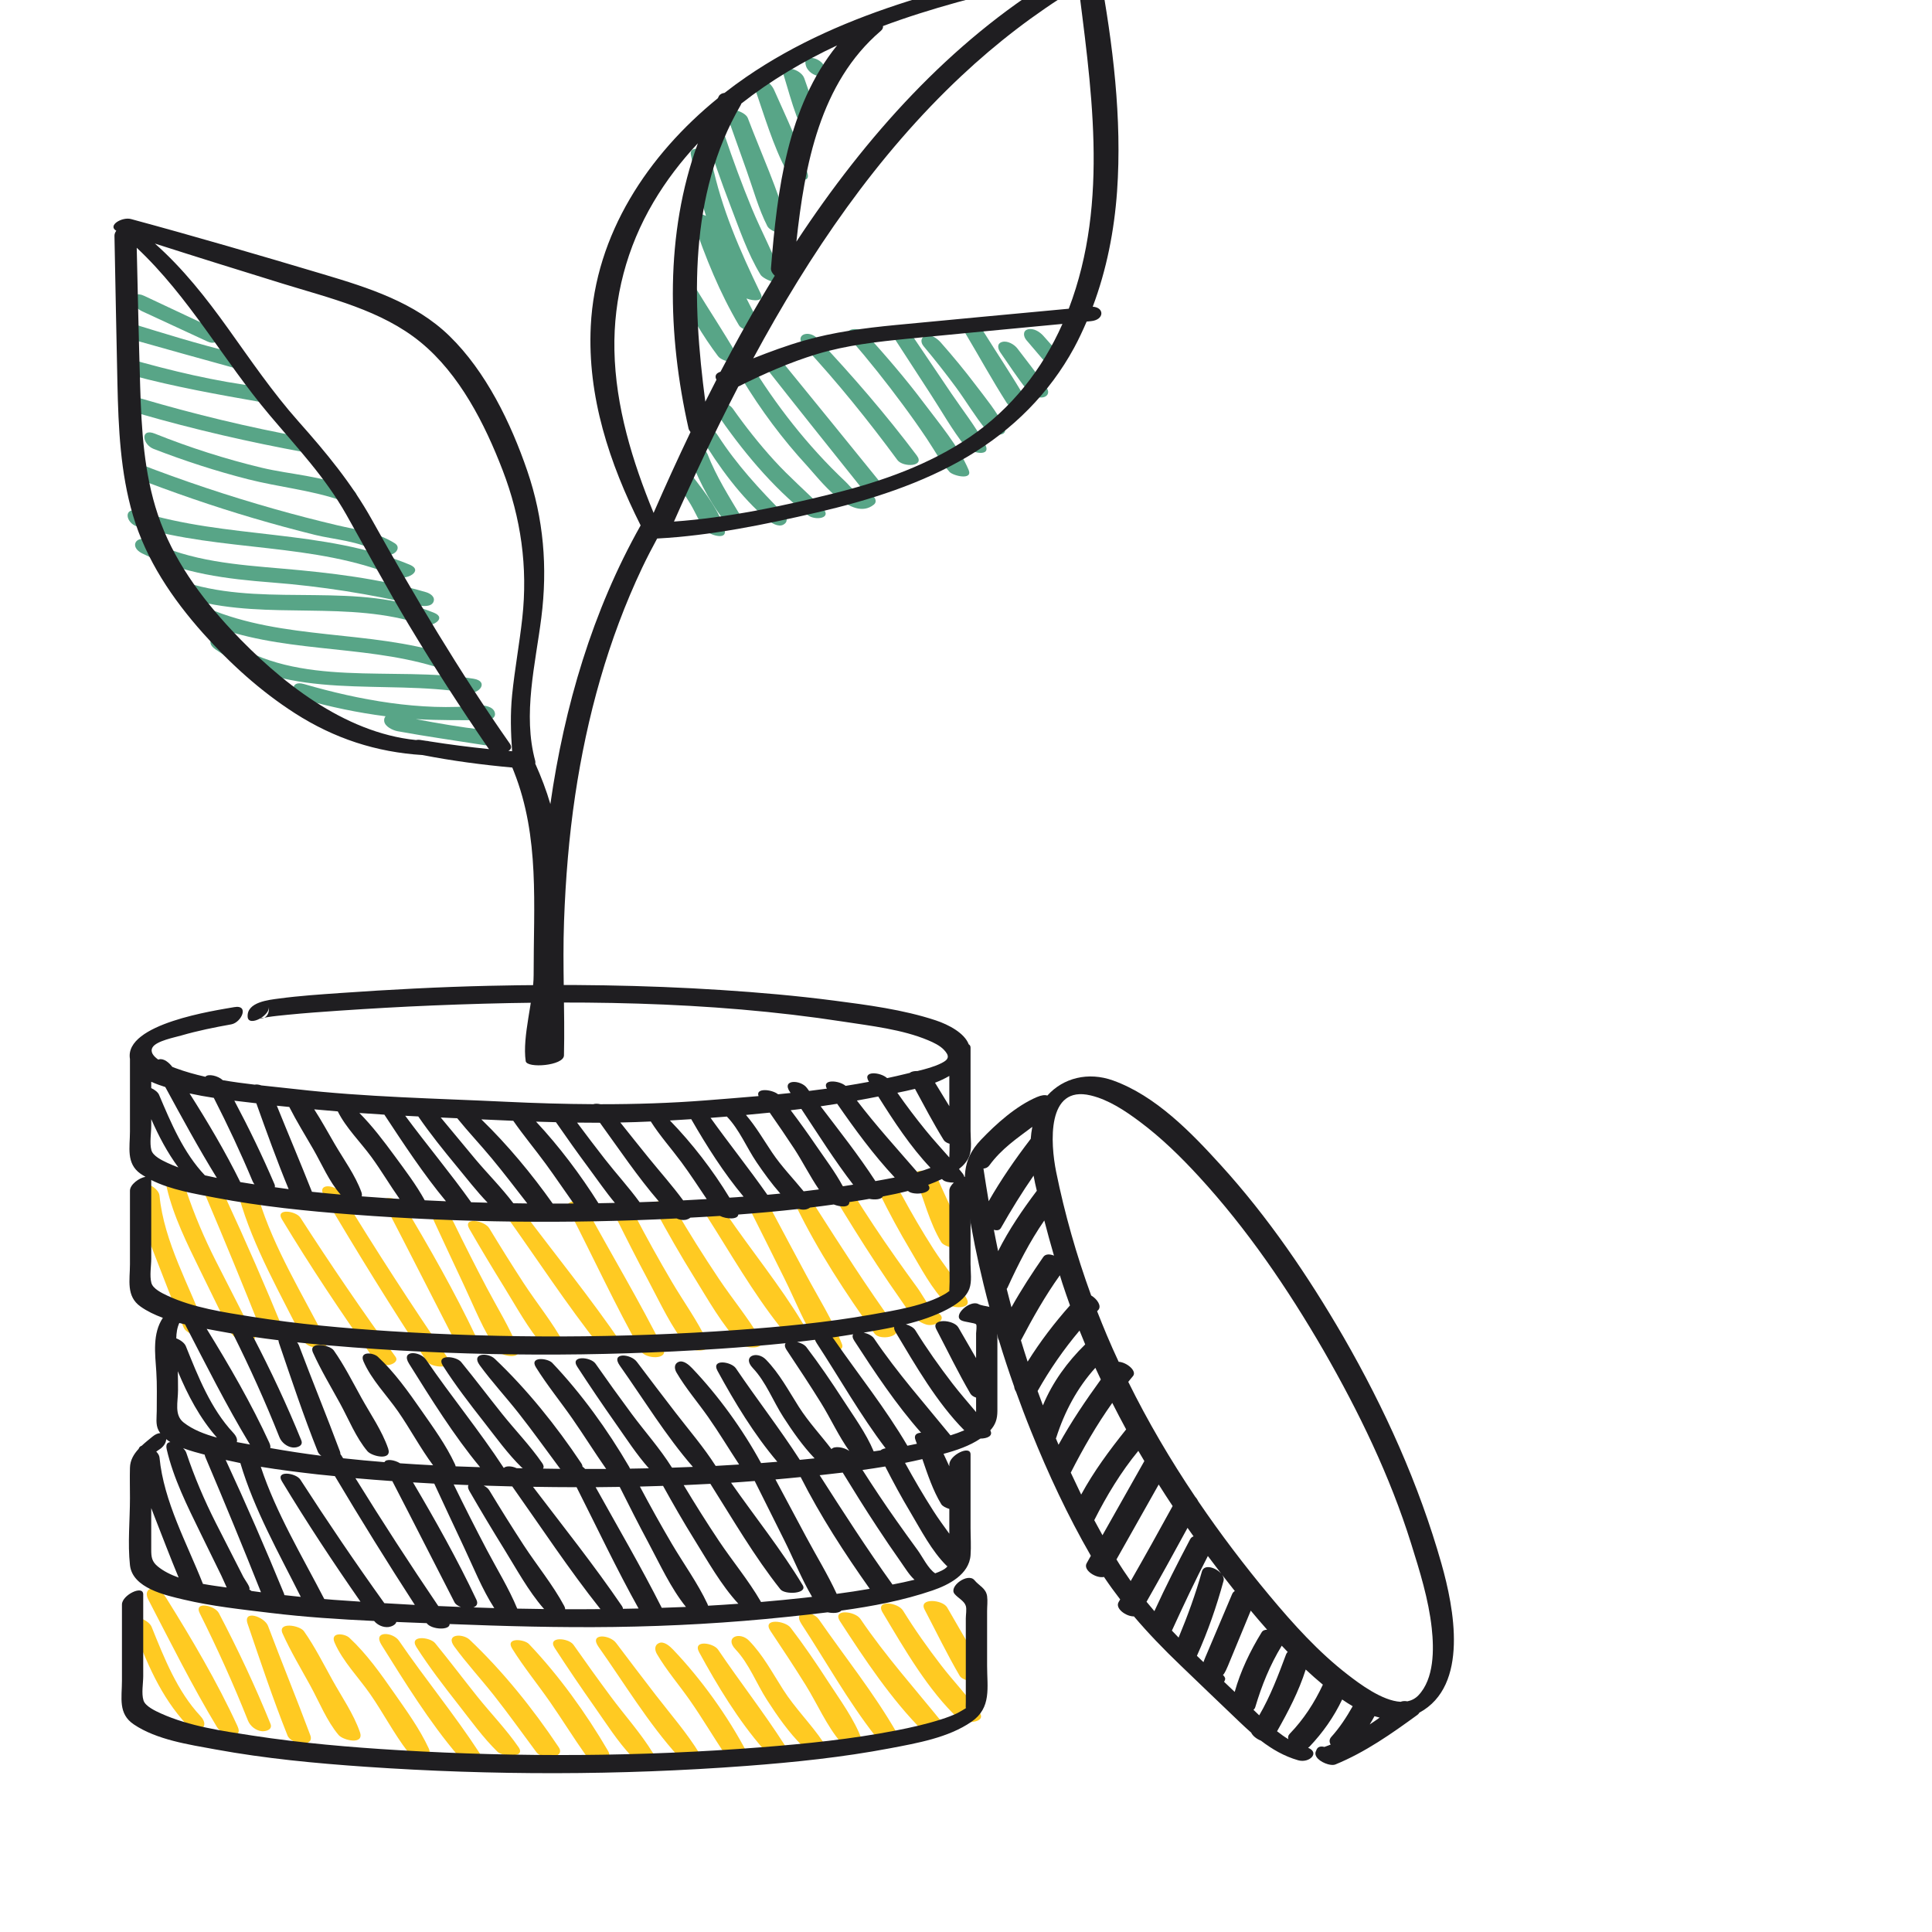 <?xml version="1.0" encoding="UTF-8" standalone="no"?>
<!-- Created with Inkscape (http://www.inkscape.org/) -->

<svg
   xmlns:dc="http://purl.org/dc/elements/1.1/"
   xmlns:cc="http://creativecommons.org/ns#"
   xmlns:rdf="http://www.w3.org/1999/02/22-rdf-syntax-ns#"
   xmlns:svg="http://www.w3.org/2000/svg"
   xmlns="http://www.w3.org/2000/svg"
   xmlns:sodipodi="http://sodipodi.sourceforge.net/DTD/sodipodi-0.dtd"
   xmlns:inkscape="http://www.inkscape.org/namespaces/inkscape"
   width="60"
   height="60"
   viewBox="0 0 15.875 15.875"
   version="1.1"
   id="svg3755"
   inkscape:version="0.92.3 (2405546, 2018-03-11)"
   sodipodi:docname="consulting.svg">
  <defs
     id="defs3749" />
  <sodipodi:namedview
     id="base"
     pagecolor="#ffffff"
     bordercolor="#666666"
     borderopacity="1.0"
     inkscape:pageopacity="0.0"
     inkscape:pageshadow="2"
     inkscape:zoom="14.993284"
     inkscape:cx="31.327717"
     inkscape:cy="30.102301"
     inkscape:document-units="px"
     inkscape:current-layer="layer1"
     showgrid="false"
     units="px"
     inkscape:window-width="1890"
     inkscape:window-height="1052"
     inkscape:window-x="30"
     inkscape:window-y="0"
     inkscape:window-maximized="1" />
  <g
     inkscape:label="Layer 1"
     inkscape:groupmode="layer"
     id="layer1"
     transform="translate(0,-281.125)">
    <g
       id="g3662"
       transform="matrix(0.005,0,0,-0.005,-37.702,269.11)"
       style="stroke-width:6.772">
      <path
         inkscape:connector-curvature="0"
         id="path588"
         style="fill:#ffca22;fill-opacity:1;fill-rule:nonzero;stroke:none;stroke-width:6.772"
         d="m 7802.512,-4367.651 c -1.38,14.35 -35.25,30.78 -34.88,9.89 0.66,-37.08 12.95,-71.94 26.35,-106.11 15.86,-40.42 31.13,-81.29 48.42,-121.11 5.6,-12.9 43.34,-21.82 36.16,-2.51 -26.52,71.36 -68.68,143.09 -76.05,219.84" />
      <path
         inkscape:connector-curvature="0"
         id="path590"
         style="fill:#ffca22;fill-opacity:1;fill-rule:nonzero;stroke:none;stroke-width:6.772"
         d="m 7949.962,-4584.421 c 3.07,2.59 -7.29,15.9 -9.62,20.47 -4.9,9.62 -9.81,19.25 -14.72,28.87 -10.27,20.13 -20.61,40.2 -30.79,60.37 -18.86,37.37 -34.93,75 -48.24,114.68 -4.57,13.64 -37.65,29.16 -32.18,5.58 11.05,-47.64 33.6,-92.54 54.91,-136.23 11.58,-23.73 23.2,-47.43 34.84,-71.13 8.02,-16.32 13.52,-37.79 32.21,-44.48 6.17,-2.21 19.76,-4.55 22.74,4.02 l 0.64,1.84 c 2.32,6.66 -3.9,12.62 -9.79,16.01" />
      <path
         inkscape:connector-curvature="0"
         id="path592"
         style="fill:#ffca22;fill-opacity:1;fill-rule:nonzero;stroke:none;stroke-width:6.772"
         d="m 7910.592,-4370.141 c -6.13,13.23 -41.81,24.55 -32.55,2.75 31.72,-74.66 62.63,-149.71 92.59,-225.1 5.5,-13.81 43.97,-17.06 36.21,1.85 -30.48,74.22 -62.45,147.74 -96.25,220.5" />
      <path
         inkscape:connector-curvature="0"
         id="path594"
         style="fill:#ffca22;fill-opacity:1;fill-rule:nonzero;stroke:none;stroke-width:6.772"
         d="m 7965.762,-4373.491 c -4.46,14.5 -38.9,26.25 -32.49,3.46 23.33,-83.02 68.81,-160.36 106.78,-237.33 6.6,-13.37 45.3,-16.33 36.22,1.45 -38.53,75.48 -85.5,151.09 -110.51,232.42" />
      <path
         inkscape:connector-curvature="0"
         id="path596"
         style="fill:#ffca22;fill-opacity:1;fill-rule:nonzero;stroke:none;stroke-width:6.772"
         d="m 8033.992,-4404.031 c -7.24,11.21 -41.53,15.84 -30.28,-2.76 47.17,-78.03 97.6,-153.83 150.32,-228.22 5.36,-7.58 15.65,-12.39 25.04,-11.21 6.03,0.76 16.93,5.85 11.11,13.84 -54.3,74.51 -106.19,150.89 -156.19,228.35" />
      <path
         inkscape:connector-curvature="0"
         id="path598"
         style="fill:#ffca22;fill-opacity:1;fill-rule:nonzero;stroke:none;stroke-width:6.772"
         d="m 8101.352,-4364.201 c -8.85,14.54 -41.53,18.08 -28.33,-4.34 53.99,-91.67 109.91,-182.08 168.27,-271.03 8.19,-12.49 47.04,-12.91 36.12,3.02 -61.06,89.19 -119.87,180.01 -176.06,272.35" />
      <path
         inkscape:connector-curvature="0"
         id="path600"
         style="fill:#ffca22;fill-opacity:1;fill-rule:nonzero;stroke:none;stroke-width:6.772"
         d="m 8203.912,-4382.791 c -6.67,11.13 -40.58,18.45 -30.39,-1.11 38.43,-73.66 75.75,-147.82 113.79,-221.67 6.69,-12.98 44.84,-14.47 36,4.2 -35.42,74.89 -76.85,147.57 -119.4,218.58" />
      <path
         inkscape:connector-curvature="0"
         id="path602"
         style="fill:#ffca22;fill-opacity:1;fill-rule:nonzero;stroke:none;stroke-width:6.772"
         d="m 8340.592,-4519.761 c -18.85,35.81 -37.12,71.92 -54.85,108.3 -3.91,8.02 -13.28,16.37 -22.73,16.38 -8.07,0.02 -13.68,-5.32 -9.82,-13.63 16.34,-35.21 32.69,-70.43 49.26,-105.53 16.94,-35.86 32.39,-75.94 55.17,-108.43 6.69,-9.53 41.6,-15.29 34.11,3.54 -13.62,34.23 -33.97,66.75 -51.14,99.37" />
      <path
         inkscape:connector-curvature="0"
         id="path604"
         style="fill:#ffca22;fill-opacity:1;fill-rule:nonzero;stroke:none;stroke-width:6.772"
         d="m 8400.792,-4511.411 c -19.33,29.68 -38.08,59.72 -56.41,90.01 -7.63,12.62 -44.4,19.26 -32.65,-1.17 18.52,-32.18 37.64,-64 57.17,-95.58 20.17,-32.62 39.53,-68.46 64.69,-97.46 6.91,-7.96 43.8,-14.29 34.06,3.91 -18.76,35.02 -45.15,66.98 -66.86,100.29" />
      <path
         inkscape:connector-curvature="0"
         id="path606"
         style="fill:#ffca22;fill-opacity:1;fill-rule:nonzero;stroke:none;stroke-width:6.772"
         d="m 8398.352,-4392.041 c -10.12,13.53 -43.11,14.72 -27.91,-6.48 51.86,-72.33 100.85,-147.95 156.19,-217.66 5.78,-7.29 16.11,-11.7 25.51,-10.1 6.6,1.12 15.96,6.28 10.49,14.31 -51.38,75.41 -109.59,146.89 -164.28,219.93" />
      <path
         inkscape:connector-curvature="0"
         id="path608"
         style="fill:#ffca22;fill-opacity:1;fill-rule:nonzero;stroke:none;stroke-width:6.772"
         d="m 8504.822,-4390.271 c -8.17,15 -40.37,19.72 -28.45,-3.41 39.45,-76.55 75.58,-155.32 117.97,-230.3 7.11,-12.57 45.24,-13.95 35.96,4.6 -38.89,77.8 -83.87,152.75 -125.48,229.11" />
      <path
         inkscape:connector-curvature="0"
         id="path610"
         style="fill:#ffca22;fill-opacity:1;fill-rule:nonzero;stroke:none;stroke-width:6.772"
         d="m 8644.212,-4509.021 c -21.04,35.77 -41.16,71.99 -60.38,108.77 -6.92,13.24 -43.16,20.72 -32.67,-0.46 17.8,-35.91 35.93,-71.72 54.85,-107.06 19.04,-35.57 37.66,-76.76 63.51,-107.82 7.7,-9.26 42.02,-10.97 33.51,7.23 -16.05,34.37 -39.56,66.59 -58.82,99.34" />
      <path
         inkscape:connector-curvature="0"
         id="path612"
         style="fill:#ffca22;fill-opacity:1;fill-rule:nonzero;stroke:none;stroke-width:6.772"
         d="m 8721.812,-4504.621 c -25.29,37.84 -49.54,76.26 -72.39,115.63 -7.44,12.83 -43.93,19.29 -32.63,-1.52 20.54,-37.81 41.84,-75.25 64.56,-111.79 22.67,-36.44 45.72,-78.17 75.56,-109.12 7.79,-8.08 43.72,-10.13 33.43,7.6 -19.98,34.46 -46.35,66.02 -68.53,99.2" />
      <path
         inkscape:connector-curvature="0"
         id="path614"
         style="fill:#ffca22;fill-opacity:1;fill-rule:nonzero;stroke:none;stroke-width:6.772"
         d="m 8733.832,-4397.621 c -8.27,12.11 -45.29,16.98 -32.54,-2.95 39.23,-61.33 76.26,-126.57 121.55,-183.65 7.44,-9.4 45.24,-7.5 36.74,6.67 -37.49,62.3 -84.73,119.83 -125.75,179.93" />
      <path
         inkscape:connector-curvature="0"
         id="path616"
         style="fill:#ffca22;fill-opacity:1;fill-rule:nonzero;stroke:none;stroke-width:6.772"
         d="m 8864.982,-4497.681 c -19.1,35.76 -38.4,71.38 -57.3,107.22 -4.34,8.23 -13.67,14.47 -23.21,14.64 -6.24,0.1 -17.38,-3.35 -12.95,-12.13 19.41,-38.42 38.44,-77.02 57.66,-115.52 18.4,-36.68 34,-78.38 57.6,-111.94 6.5,-9.12 43.7,-12.73 37.2,3.84 -15.4,39.37 -39.1,76.65 -59,113.89" />
      <path
         inkscape:connector-curvature="0"
         id="path618"
         style="fill:#ffca22;fill-opacity:1;fill-rule:nonzero;stroke:none;stroke-width:6.772"
         d="m 8879.282,-4384.041 c -6.7,10.52 -40.3,18.87 -30.4,-1.44 35.8,-73.48 81.2,-142.64 128.7,-209.05 8.6,-12.06 46.5,-5.49 34.5,11.15 -46.9,64.76 -89.8,131.99 -132.8,199.34" />
      <path
         inkscape:connector-curvature="0"
         id="path620"
         style="fill:#ffca22;fill-opacity:1;fill-rule:nonzero;stroke:none;stroke-width:6.772"
         d="m 9079.482,-4559.371 c -12.5,6.01 -22.8,28.3 -31,39.4 -12,16.37 -23.8,32.83 -35.5,49.41 -25.2,35.67 -49.3,71.99 -72.3,109.08 -8,12.76 -44.8,17.19 -32.6,-2.95 23.9,-39.49 48.2,-78.77 73.6,-117.31 12.7,-19.36 25.7,-38.57 39.1,-57.52 12.2,-17.31 20.7,-33.68 41.5,-40.37 14.6,-4.69 38.8,9.82 17.2,20.26" />
      <path
         inkscape:connector-curvature="0"
         id="path622"
         style="fill:#ffca22;fill-opacity:1;fill-rule:nonzero;stroke:none;stroke-width:6.772"
         d="m 9129.082,-4537.321 c -15.1,28.69 -37.3,54.49 -54.8,81.89 -18.5,28.93 -35.8,58.57 -52.1,88.76 -4.5,8.18 -13.9,14.32 -23.4,14.37 -6.4,0.04 -17.2,-3.49 -12.8,-12.26 15.6,-31.59 32.3,-62.6 50.4,-92.88 17.4,-29.26 35.1,-63.78 59.4,-87.84 8,-7.93 43,-10.33 33.3,7.96" />
      <path
         inkscape:connector-curvature="0"
         id="path624"
         style="fill:#ffca22;fill-opacity:1;fill-rule:nonzero;stroke:none;stroke-width:6.772"
         d="m 9087.282,-4444.411 c 5.7,-9.27 42.3,-16.82 37.4,0.59 -10.1,35.73 -29.1,70.23 -43.6,104.45 -5.6,13.41 -43.8,19.51 -36.2,0.52 13.5,-34.16 23.3,-74.21 42.4,-105.56" />
      <path
         inkscape:connector-curvature="0"
         id="path626"
         style="fill:#ffca22;fill-opacity:1;fill-rule:nonzero;stroke:none;stroke-width:6.772"
         d="m 7789.532,-5076.491 c -5.36,13.31 -39.34,24.72 -31.21,2.76 22.21,-60.01 46.06,-117.57 89.51,-164.13 14.84,-15.9 40.67,-5.28 21.71,15.01 -37.78,40.44 -59.28,94.95 -80.01,146.36" />
      <path
         inkscape:connector-curvature="0"
         id="path628"
         style="fill:#ffca22;fill-opacity:1;fill-rule:nonzero;stroke:none;stroke-width:6.772"
         d="m 7813.492,-5028.981 c -4.5,7.22 -14.64,18.05 -24,15.69 -9.12,-2.29 -9.48,-10.53 -5.4,-18.38 36.43,-70.11 72.32,-142.3 113.01,-209.76 7.78,-12.9 44.53,-22.18 33.61,1.66 -33.22,72.45 -75.3,143.59 -117.22,210.79" />
      <path
         inkscape:connector-curvature="0"
         id="path630"
         style="fill:#ffca22;fill-opacity:1;fill-rule:nonzero;stroke:none;stroke-width:6.772"
         d="m 7900.062,-5053.891 c -6.68,12.73 -41.68,20.23 -31.31,-0.48 28.77,-57.49 55.33,-116.21 79.14,-176.17 3.68,-9.26 13.24,-16.63 22.87,-17.47 6.4,-0.56 18.1,2.39 14.13,12.2 -25.27,62.33 -53.72,122.61 -84.83,181.92" />
      <path
         inkscape:connector-curvature="0"
         id="path632"
         style="fill:#ffca22;fill-opacity:1;fill-rule:nonzero;stroke:none;stroke-width:6.772"
         d="m 7980.842,-5074.961 c -5.63,14.95 -41.76,27.57 -33.5,3.36 20.98,-61.51 41.53,-123.35 65.61,-183.62 5.84,-14.61 45.06,-20.02 37.33,0.71 -22.45,60.15 -46.84,119.47 -69.44,179.55" />
      <path
         inkscape:connector-curvature="0"
         id="path634"
         style="fill:#ffca22;fill-opacity:1;fill-rule:nonzero;stroke:none;stroke-width:6.772"
         d="m 8086.752,-5164.041 c -14.99,27.02 -29.14,55.13 -46.82,80.32 -6.94,9.9 -44.04,15.96 -35.11,-3.84 13.32,-29.55 30.13,-57.45 45.65,-85.76 14.47,-26.4 27.07,-58.19 46.42,-80.98 7.54,-8.88 42.43,-16.83 35.03,4.64 -10.35,30.04 -29.89,58.06 -45.17,85.62" />
      <path
         inkscape:connector-curvature="0"
         id="path636"
         style="fill:#ffca22;fill-opacity:1;fill-rule:nonzero;stroke:none;stroke-width:6.772"
         d="m 8188.342,-5185.521 c -22.33,32.05 -45.47,64.74 -73.86,91.09 -7.79,7.23 -31.91,9.9 -24.27,-7.86 13.21,-30.69 39.74,-57.66 58.62,-84.86 21.13,-30.43 38.71,-64.37 61.06,-93.66 7.18,-9.39 44.26,-15.3 35.03,4.64 -14.85,32.14 -36.55,61.88 -56.58,90.65" />
      <path
         inkscape:connector-curvature="0"
         id="path638"
         style="fill:#ffca22;fill-opacity:1;fill-rule:nonzero;stroke:none;stroke-width:6.772"
         d="m 8196.132,-5099.451 c -10.16,14.86 -43.64,16.97 -28.82,-6.71 38.89,-62.09 78.82,-126.88 126.1,-182.35 5.86,-6.88 16.54,-11.11 25.23,-9.52 5.78,1.06 14.91,6.31 9.8,14.17 -41.2,63.29 -89.67,122.02 -132.31,184.41" />
      <path
         inkscape:connector-curvature="0"
         id="path640"
         style="fill:#ffca22;fill-opacity:1;fill-rule:nonzero;stroke:none;stroke-width:6.772"
         d="m 8324.742,-5191.011 c -23.24,29.07 -45.69,58.86 -69.23,87.65 -8.45,10.33 -43.7,13.74 -30.7,-6.55 20.98,-32.74 44.7,-63.62 68.56,-94.06 20.64,-26.33 40.92,-54.78 64.77,-77.98 7.84,-7.63 46.96,-10.54 34.59,7.44 -20.26,29.46 -45.72,55.64 -67.99,83.5" />
      <path
         inkscape:connector-curvature="0"
         id="path642"
         style="fill:#ffca22;fill-opacity:1;fill-rule:nonzero;stroke:none;stroke-width:6.772"
         d="m 8312.182,-5097.691 c -11.3,10.69 -40.56,9.81 -25.19,-11.19 20.46,-27.98 44.12,-53.56 65.54,-80.75 23.97,-30.44 46.41,-61.97 69.55,-93.07 9.02,-12.12 48.71,-9.96 36.48,8.37 -42.13,63.13 -91.83,125.02 -146.38,176.64" />
      <path
         inkscape:connector-curvature="0"
         id="path644"
         style="fill:#ffca22;fill-opacity:1;fill-rule:nonzero;stroke:none;stroke-width:6.772"
         d="m 8409.692,-5104.791 c -7.8,8.19 -39.32,11.32 -27.6,-7.49 18.84,-30.26 41.57,-58.05 61.88,-87.25 20.07,-28.83 38.62,-58.91 58.88,-87.56 8.51,-12.02 48.12,-12.74 36.8,6.69 -36.21,62.11 -80.97,124.12 -129.96,175.61" />
      <path
         inkscape:connector-curvature="0"
         id="path646"
         style="fill:#ffca22;fill-opacity:1;fill-rule:nonzero;stroke:none;stroke-width:6.772"
         d="m 8544.222,-5191.251 c -20.83,28.09 -41.25,56.51 -61.34,85.2 -8.13,11.61 -43.63,14.38 -30.93,-5.14 21.06,-32.38 42.67,-64.34 64.88,-95.87 19.64,-27.88 38.57,-58 61.9,-82.61 7.37,-7.77 46.45,-13.38 34.93,5.45 -20.11,32.86 -46.59,62.17 -69.44,92.97" />
      <path
         inkscape:connector-curvature="0"
         id="path648"
         style="fill:#ffca22;fill-opacity:1;fill-rule:nonzero;stroke:none;stroke-width:6.772"
         d="m 8618.472,-5189.161 c -22.03,28.58 -43.88,57.3 -65.59,86.16 -10.56,14.04 -45,16.43 -28.88,-6.37 42.33,-59.88 82.18,-126.1 131.22,-180.13 6.15,-6.77 16.14,-11.34 25.14,-9.8 5.92,1.01 14.8,6.07 9.94,14.05 -20.75,34.07 -47.61,64.67 -71.83,96.09" />
      <path
         inkscape:connector-curvature="0"
         id="path650"
         style="fill:#ffca22;fill-opacity:1;fill-rule:nonzero;stroke:none;stroke-width:6.772"
         d="m 8646.382,-5113.771 c -5.22,5.47 -14.73,14.06 -22.95,10.64 -7.5,-3.12 -7.48,-11.13 -3.49,-17.97 15.51,-26.53 36.02,-50.31 53.61,-75.36 20.89,-29.75 39.22,-61.26 59.64,-91.31 7.08,-10.42 44.84,-14.74 35.12,3.84 -31.6,60.41 -75.48,121.52 -121.93,170.16" />
      <path
         inkscape:connector-curvature="0"
         id="path652"
         style="fill:#ffca22;fill-opacity:1;fill-rule:nonzero;stroke:none;stroke-width:6.772"
         d="m 8720.462,-5113.951 c -7.69,11.36 -42.5,16.62 -31.03,-4.43 30.18,-55.37 64.43,-111.88 105.57,-159.04 7.9,-9.06 46.18,-10.8 34.68,7.05 -34.31,53.36 -73.65,103.87 -109.22,156.42" />
      <path
         inkscape:connector-curvature="0"
         id="path654"
         style="fill:#ffca22;fill-opacity:1;fill-rule:nonzero;stroke:none;stroke-width:6.772"
         d="m 8827.082,-5179.201 c -17.8,27.88 -32.77,56.37 -55.8,80.04 -15.04,15.44 -41.2,5.77 -22.03,-14.51 22.19,-23.47 34.18,-55.94 51.68,-83.12 16.77,-26.03 35.85,-53.42 57.75,-75.02 6.5,-6.46 16.3,-10.82 25.4,-8.93 5.8,1.2 14.7,6.62 9.5,14.38 -20.5,30.43 -46.7,55.99 -66.5,87.16" />
      <path
         inkscape:connector-curvature="0"
         id="path656"
         style="fill:#ffca22;fill-opacity:1;fill-rule:nonzero;stroke:none;stroke-width:6.772"
         d="m 8901.582,-5166.881 c -19.6,30.34 -39.9,60.17 -61.8,88.8 -9.1,12.03 -47.46,16.22 -33.25,-5.11 19.75,-29.57 39.35,-59.22 58.15,-89.46 18.6,-30.01 34.4,-66.58 57,-93.15 7.1,-8.29 43,-18.31 35.2,3.44 -12.2,33.72 -36.1,65.78 -55.3,95.48" />
      <path
         inkscape:connector-curvature="0"
         id="path658"
         style="fill:#ffca22;fill-opacity:1;fill-rule:nonzero;stroke:none;stroke-width:6.772"
         d="m 8886.082,-5064.281 c -10.3,14.9 -43.9,15.9 -28.7,-7.36 40,-60.96 76.4,-126.6 121.1,-183.8 7.6,-9.75 45.4,-12.11 34.8,6.25 -37.3,64.6 -84.9,123.85 -127.2,184.91" />
      <path
         inkscape:connector-curvature="0"
         id="path660"
         style="fill:#ffca22;fill-opacity:1;fill-rule:nonzero;stroke:none;stroke-width:6.772"
         d="m 8954.382,-5063.491 c -8.9,13.06 -47.1,17.09 -33.5,-3.96 40.7,-62.61 84,-128 136.4,-180.47 9,-9 46.5,-4.37 33.5,11.75 -46.2,57.39 -94.8,111.2 -136.4,172.68" />
      <path
         inkscape:connector-curvature="0"
         id="path662"
         style="fill:#ffca22;fill-opacity:1;fill-rule:nonzero;stroke:none;stroke-width:6.772"
         d="m 9086.982,-5139.641 c -22.3,28.98 -43.3,58.62 -62.6,89.88 -8.4,13.55 -46.4,18.38 -33.5,-3.2 35.9,-59.99 74.6,-127.87 125.4,-175.28 8.7,-8.05 46.4,-6.58 33.8,10.98 -19.4,27.01 -42.8,51.23 -63.1,77.62" />
      <path
         inkscape:connector-curvature="0"
         id="path664"
         style="fill:#ffca22;fill-opacity:1;fill-rule:nonzero;stroke:none;stroke-width:6.772"
         d="m 9156.882,-5150.941 c -18.6,36.12 -39.8,71.03 -59.9,106.24 -7.6,13.3 -47.4,16.13 -37.2,-3.28 19,-36.25 37,-73.55 57.6,-108.79 7.9,-13.54 48,-10.88 39.5,5.83" />
      <path
         inkscape:connector-curvature="0"
         id="path666"
         style="fill:#1f1e21;fill-opacity:1;fill-rule:nonzero;stroke:none;stroke-width:6.772"
         d="m 9799.182,-5223.331 c 2.8,-0.89 5.7,-1.66 8.5,-2.35 -5.4,-3.79 -10.7,-7.64 -16.3,-11.21 2.8,4.38 5.3,9.02 7.8,13.56 z m -172.6,198.28 c -41.2,49.45 -80.4,101.03 -116.8,154.55 -1.2,2.63 -2.9,5.25 -5.1,7.63 -40.8,60.59 -77.9,123.64 -110.1,188.95 2.5,3.14 5,6.34 7.7,9.42 7.1,8.38 -10.1,22.74 -23.5,23.6 -6.8,14.51 -13.3,29.1 -19.5,43.83 -5.5,12.95 -10.7,26.06 -15.9,39.25 l 1.6,1.68 c 6.5,6.56 -1.4,18.23 -11.4,24.23 -24.1,66.1 -43.6,134.58 -57.5,203.02 -9.4,46.61 -16.3,143.39 56.9,125.64 29.6,-7.14 56.5,-25.18 80.5,-43.1 35.2,-26.28 66.8,-57.16 96.5,-89.43 79.7,-86.61 146.6,-184.89 205.5,-286.51 58,-100.86 109.1,-206.03 143.9,-317.28 14.2,-45.42 28.7,-91.62 33.9,-139.11 3.8,-34.79 4.2,-83.18 -22.1,-110.59 -5.2,-5.35 -11.3,-8.3 -17.9,-9.65 -4.1,0.7 -8,0.58 -11.2,-0.79 -30.6,1.68 -68.2,30.25 -86.1,44.05 -48.6,37.38 -90.3,83.69 -129.4,130.61 z m 33.3,-227.22 c -2.7,-2.77 -3.2,-5.85 -2.2,-8.87 -6.5,3.9 -12.6,8.27 -18.6,13 18.5,32.69 35.7,65.52 47.1,101.48 9.2,-8.52 18.5,-16.86 28.2,-24.87 -13.8,-29.62 -31.7,-57.19 -54.5,-80.74 z m -50.1,30.34 c -3.1,2.95 -6.2,5.91 -9.2,8.82 l -0.3,0.3 c 1.4,1 2.4,2.43 3,4.33 10.6,35.67 24.1,69.13 43.5,100.98 3.2,-3.46 6.5,-6.88 9.8,-10.28 -1.1,-1.02 -2.1,-2.29 -2.7,-4.01 -12.7,-33.99 -25.7,-68.63 -44.1,-100.14 z m -40.3,38.47 c -5.8,5.56 -11.6,11.1 -17.5,16.66 0.9,1.12 1.5,2.44 1.8,4.17 0.4,2.85 -1.9,5.1 -3.6,7.2 2.7,1.29 7.8,14.03 8.1,14.6 12.6,30.28 25,60.64 37.6,90.96 8.8,-10.58 17.8,-21.05 26.9,-31.38 -3.8,0.05 -7.2,-1.2 -9.1,-4.41 -18.7,-30.39 -34.6,-63.31 -44.2,-97.8 z m -51.3,48.97 -1.8,1.68 c -3,2.88 -6,5.78 -9,8.68 18,39.87 32.3,81.14 43.8,123.32 0.9,3.27 -0.2,6.72 -2.5,9.92 7,-8.99 14,-17.91 21,-26.78 -1.8,-1.02 -3.4,-2.59 -4.4,-4.95 -13.3,-31.29 -26.6,-62.58 -39.8,-93.94 -2.5,-5.9 -5.3,-12 -7.3,-17.93 z m -40.9,40.35 c -3.7,3.79 -7.4,7.6 -11,11.43 18.9,41.3 38.2,82.33 59.1,122.6 7.3,-9.75 14.6,-19.44 22,-29.06 -8.6,10.06 -28.2,16.49 -31.8,3.66 -10.4,-37.21 -23.5,-73.11 -38.3,-108.63 z m -39.8,43.41 c -4.4,5.1 -8.7,10.23 -12.9,15.44 22.9,40.25 45.3,80.76 67.4,121.46 3.3,-4.68 6.6,-9.31 9.9,-13.97 -2.2,-0.71 -4.2,-2.16 -5.6,-4.74 -20.5,-38.91 -40.5,-78.18 -58.8,-118.19 z m -38.9,49.48 c -8.1,11.46 -16,23.27 -23.4,35.52 23.1,41.02 46.3,82.05 69.4,123.1 7.5,-11.87 15.1,-23.68 22.9,-35.37 -22.6,-41.29 -45.5,-82.41 -68.9,-123.25 z m -46.4,75.3 c -4.5,8.21 -9.1,16.44 -13.5,24.75 20,39.63 43.8,79.2 72.4,113.89 3.2,-5.63 6.6,-11.2 9.9,-16.79 -23,-40.6 -45.9,-81.22 -68.8,-121.85 z m -35,66.82 c -5.8,11.94 -11.5,23.95 -17.1,36.05 20,39.37 42.4,78.3 68.2,114.59 7.4,-14.62 15,-29.16 22.8,-43.55 -27.5,-34.36 -52.9,-68.57 -73.9,-107.09 z m -41.6,92.28 0.7,1.48 c 13.6,42.53 34.5,81.73 64.2,114.54 2.9,-6.46 6,-12.84 9,-19.25 -25.1,-34.68 -48.8,-69.6 -69.5,-107.17 -1.4,3.47 -2.9,6.92 -4.4,10.4 z m -30,77.88 c 19.8,35.09 42.9,68.54 68.9,99.35 3,-7.61 6.1,-15.2 9.3,-22.75 -29.4,-28.77 -53.8,-62.36 -69.5,-100.22 -2.9,7.86 -5.9,15.72 -8.7,23.62 z m -16.4,48.26 c -3.8,11.63 -7.5,23.28 -11,34.96 19.3,36.82 39.8,73.16 64,106.99 1.4,-4.39 2.7,-8.81 4.1,-13.19 4,-12.18 8.2,-24.29 12.5,-36.34 -25.8,-29.04 -49.1,-59.6 -69.6,-92.42 z m -26.6,89.35 c -2.7,10.06 -5.3,20.14 -7.8,30.23 l 1.2,1.77 c 17.4,38.12 36.6,76.03 60.6,110.64 5,-19.32 10.3,-38.58 15.9,-57.75 -6.9,2.82 -14,2.95 -17.6,-2.25 -18.6,-26.86 -36.4,-54.18 -52.3,-82.64 z m -21.9,92.28 c -2.4,11.68 -4.8,23.37 -7,35.09 4.9,-1.58 9.4,-1.01 11.7,3.12 16.7,29.44 34.4,58.13 53.6,85.87 1.5,-8.39 3.3,-16.72 5.3,-24.88 -23.6,-31.35 -46,-64.06 -63.6,-99.2 z m -24.1,135.66 c 3.8,0.35 7.2,1.88 9.5,4.99 20.3,27.78 45.3,44.39 70.8,63.62 -1.3,-6.55 -2.1,-13.17 -2.6,-19.85 l -0.6,-0.67 c -24.9,-32.53 -48.2,-66.19 -68.5,-101.71 -3,17.83 -5.9,35.7 -8.6,53.62 z m 752.8,-649.76 c -37.3,131.52 -93.3,255.16 -161.4,373.52 -57.9,99.85 -123.5,196.33 -201.3,281.89 -48.8,53.75 -106.9,113.89 -177,139.1 -41,14.76 -82.1,4.26 -108.1,-24.75 -3.8,1.33 -9.4,0.85 -17.2,-2.48 -34.1,-14.6 -66.6,-43.7 -91.9,-70.21 -32.9,-34.46 -28.5,-65.66 -21.4,-110.12 6.7,-42.71 15.3,-85.12 25.6,-127.12 7,-28.72 14.8,-57.24 23.3,-85.56 0.1,-2.27 0.8,-4.63 2.1,-6.95 7.7,-25.51 16.1,-50.84 25,-75.98 0.2,-2.68 1.3,-5.52 3,-8.25 7.9,-21.75 16,-43.38 24.7,-64.82 28.2,-70.16 60.5,-139.27 98.3,-204.81 -2.3,-4.1 -4.6,-8.2 -6.9,-12.31 -6.4,-11.3 15.7,-25.35 28.5,-22.5 8.5,-12.7 17.4,-24.95 26.6,-36.89 -0.9,-1.48 -1.8,-2.98 -2.6,-4.47 -6.1,-10.44 12.3,-23.7 25.2,-23.47 23.7,-27.88 49.2,-54.26 76.4,-80.3 32.1,-30.84 64.2,-61.73 96.5,-92.5 6.5,-6.25 13.1,-12.37 19.8,-18.22 2.4,-5.3 9,-10.45 16,-13.17 18.3,-14.01 38,-25.55 61.1,-32.21 18.6,-5.34 36.2,12.46 16.4,20.52 l 2.2,1.71 c 22.1,23.27 40.1,48.82 53.8,77.61 5.6,-3.87 11.4,-7.58 17.3,-11.05 -10.1,-17.91 -21.5,-35.38 -35.2,-50.47 -3.6,-4.01 -3.4,-8.51 -1,-12.58 -3.4,-1.34 -6.9,-2.64 -10.3,-3.85 -5.7,1.44 -11.2,0.88 -13.4,-5.7 l -0.1,-0.37 c -5.4,-9.58 7.4,-19.02 19.1,-22.3 l 0.3,-0.25 -0.2,0.2 c 4.8,-1.32 9.4,-1.62 12.3,-0.42 49.2,20.18 92.1,50.39 134.8,81.49 1.6,1.15 2.6,2.37 3.2,3.62 82.2,44.44 56.9,172.38 36.5,244.42" />
      <path
         inkscape:connector-curvature="0"
         id="path668"
         style="fill:#1f1e21;fill-opacity:1;fill-rule:nonzero;stroke:none;stroke-width:6.772"
         d="m 7968.502,-4076.341 -0.94,-0.53 c 0.49,-0.4 3.76,-0.47 7.15,1.33 -1.31,-0.26 -2.63,-0.52 -3.84,-0.57 -1.1,-0.04 -1.81,-0.13 -2.37,-0.23" />
      <path
         inkscape:connector-curvature="0"
         id="path670"
         style="fill:#1f1e21;fill-opacity:1;fill-rule:nonzero;stroke:none;stroke-width:6.772"
         d="m 8088.942,-4622.261 c -6.75,9.61 -42.77,15.5 -34.1,-3.73 12.94,-28.69 29.27,-55.78 44.33,-83.27 14.05,-25.63 26.29,-56.5 45.08,-78.63 7.31,-8.62 41.19,-16.34 34.01,4.51 -10.05,29.17 -29.02,56.37 -43.86,83.13 -14.55,26.24 -28.29,53.54 -45.46,77.99" />
      <path
         inkscape:connector-curvature="0"
         id="path672"
         style="fill:#1f1e21;fill-opacity:1;fill-rule:nonzero;stroke:none;stroke-width:6.772"
         d="m 9100.482,-4899.171 c 0,-8.1 0,-16.2 0,-24.31 -9,12.45 -18.1,24.79 -26.2,37.48 -16.5,25.77 -31.9,52.18 -46.6,78.96 9.5,1.9 19.1,3.98 28.5,6.18 8.8,-25.63 17.6,-52.02 31.1,-74.12 1.9,-3.07 7.2,-5.92 13.2,-7.77 0,-5.47 0,-10.95 0,-16.42 z m -17.1,-86.99 c -2,-0.86 -4,-1.6 -6.1,-2.39 -11.5,7.36 -21.1,27.56 -28.8,38.01 -12,16.37 -23.8,32.83 -35.5,49.41 -19.1,27.03 -37.4,54.57 -55.2,82.4 12.5,1.74 25,3.65 37.4,5.74 13,-25.39 26.5,-50.5 41.2,-75.02 17.4,-29.26 35.1,-63.78 59.4,-87.84 l 1.6,-1.25 c -2.4,-3.2 -6.5,-5.89 -14,-9.06 z m -292.46,-49.5 -0.58,1.27 c -19.98,34.46 -46.35,66.02 -68.53,99.21 -20.07,30.02 -39.24,60.58 -57.82,91.52 14.62,0.6 29.23,1.4 43.83,2.18 36.84,-58.28 72.26,-119.42 115.02,-173.3 7.44,-9.4 45.24,-7.51 36.74,6.66 -35.09,58.32 -78.66,112.47 -117.75,168.45 12.96,0.82 25.89,1.88 38.84,2.84 16.24,-32.37 32.34,-64.81 48.51,-97.2 15.1,-30.14 28.4,-63.61 45.8,-93.22 -3.6,-0.42 -7.3,-0.86 -10.9,-1.27 -24.3,-2.72 -48.74,-5.04 -73.16,-7.14 z m -321.71,-11.89 c 0,1.47 -0.44,3.2 -1.56,5.28 -18.76,35.02 -45.15,66.98 -66.86,100.3 -19.33,29.67 -38.08,59.71 -56.41,90 -1.78,2.95 -5.18,5.55 -9.15,7.57 15.67,-0.51 31.33,-0.97 47.01,-1.34 47.55,-67.22 93.27,-136.62 144.39,-201.01 l 0.66,-0.63 c -19.34,-0.17 -38.7,-0.25 -58.08,-0.17 z m -395.9,16.75 c -36.45,70.66 -79.36,141.61 -104.33,217.32 31.07,-5.1 62.36,-8.99 93.47,-12.5 9.42,-1.06 18.87,-1.88 28.29,-2.84 42.49,-71.36 86.21,-141.94 131.36,-211.65 -16.71,0.87 -33.39,1.85 -50.07,2.85 -47.71,66.48 -93.67,134.29 -138.04,203.02 -7.24,11.21 -41.53,15.85 -30.28,-2.76 40.76,-67.43 84.08,-133.13 129.08,-197.77 -14.72,0.98 -29.44,1.94 -44.13,3.02 -5.12,0.38 -10.23,0.89 -15.35,1.31 z m -284.37,80.84 c 0,19.59 0,39.18 0,58.77 0,3.29 0,6.57 0,9.84 1.65,-4.37 3.33,-8.73 5.04,-13.08 13.21,-33.69 26.1,-67.66 40.01,-101.12 -12.85,4.6 -24.82,10.43 -34.56,18.5 -9.61,7.95 -10.49,15.64 -10.49,27.09 z m 55.6,370.48 c 34,-65.64 67.7,-132.88 105.71,-195.91 l 1.12,-1.49 c -7.05,1.27 -14.34,2.58 -21.83,4.01 1.26,3.85 -0.13,9.19 -6.04,15.52 -36.69,39.26 -57.57,92.19 -77.69,142.11 -2.14,5.31 -8.98,10.27 -15.73,12.84 0.15,8.84 1.42,17.56 4.99,25.28 3.15,-0.82 6.3,-1.62 9.47,-2.36 z m -55.38,68.19 c -3.13,11.75 -0.22,27.79 -0.22,39.76 0,42.8 0,85.6 0,128.39 l -0.14,1 c 32.17,-16.25 72.24,-22.74 105.8,-29.18 74.46,-14.28 150.22,-21.95 225.76,-27.67 176.63,-13.36 354.8,-15.32 531.87,-6.37 4.62,-2.05 9.69,-3.1 14.52,-2.31 2.65,0.43 5.89,1.7 8.18,3.63 15.86,0.88 31.73,1.7 47.57,2.77 l 1,0.07 c 10.38,-5.24 29.55,-6.38 30.16,2.26 33.19,2.49 66.35,5.47 99.42,9.2 3.8,-1.08 7.7,-1.56 11.5,-0.82 2.2,0.44 4.9,1.51 7,3.07 13,1.58 26,3.24 39,5.09 10.8,-4.2 25.7,-5.68 25.6,3.94 7.1,1.13 14.2,2.07 21.3,3.29 3.8,0.65 7.7,1.33 11.5,1.99 9.1,-1.86 19.8,-1.05 22.3,4 13.8,2.58 27.6,5.51 41.3,9.02 l 0.1,-0.12 c 8.6,-8.18 43.9,-4.14 33,10.17 7.8,2.81 15.3,6.03 22.7,9.53 l 1.6,-1.55 c 3.3,-2.87 10.7,-4.41 17.9,-4.31 -4.3,-3.99 -7.4,-8.73 -7.4,-13.33 0,-36.89 0,-73.79 0,-110.68 0,-17.22 1,-34.82 0,-52.02 -0.1,-1.8 0,-2.15 0.1,-2.21 l -0.9,-0.97 c 1.4,2.16 -1,-0.72 -5.8,-3.51 -33.2,-19.5 -82.7,-27.34 -122.2,-34.32 -73,-12.89 -147.17,-19.95 -221.08,-25.22 -188.93,-13.48 -379.59,-14 -568.62,-1.95 -76.13,4.86 -152.34,11.73 -227.72,23.77 -46.07,7.35 -95.96,14.67 -138.66,34.57 -9.69,4.51 -23.9,11.49 -26.44,21.02 z m -0.22,258 c 0,3.72 0,7.44 0,11.16 12.32,-28.04 26.42,-54.84 44.57,-79.39 -6.08,2.28 -12.07,4.72 -17.91,7.44 -9.69,4.53 -23.9,11.49 -26.44,21.03 -3.13,11.75 -0.22,27.79 -0.22,39.76 z m 0,72.55 c 7.62,-3.48 15.56,-6.3 23.09,-8.64 27.27,-50.23 54.83,-100.85 84.75,-149.39 -6.59,1.32 -13.16,2.76 -19.71,4.3 -35.13,37.01 -55.62,85.97 -75.28,132.3 -1.83,4.32 -7.12,8.4 -12.85,11.01 0,3.48 0,6.95 0,10.42 z m 102.82,-26.44 c 22.92,-44.9 44.35,-90.55 63.79,-137.07 0.75,-1.78 1.87,-3.42 3.06,-5.02 -1.44,0.23 -2.9,0.39 -4.35,0.62 -6.25,1 -12.59,2.01 -18.97,3.04 -24.43,49.63 -53.38,98.52 -83.38,145.71 13.19,-2.87 26.5,-5.24 39.85,-7.28 z m 69.87,-8.92 c 16.93,-47.3 33.96,-94.64 53.12,-141.09 -7.61,0.96 -15.2,2.1 -22.8,3.15 0.38,1.39 0.36,2.99 -0.47,4.93 -20,46.84 -42.14,92.4 -65.96,137.27 12.05,-1.54 24.07,-2.84 36.11,-4.26 z m 54.16,-6.04 c 12.03,-23.66 26.12,-46.38 39.36,-69.34 14.04,-24.33 26.27,-53.63 45.04,-74.65 -15.73,1.39 -31.45,2.91 -47.16,4.59 -18.71,47.36 -38.63,94.24 -57.7,141.47 6.82,-0.74 13.64,-1.37 20.46,-2.07 z m 79.72,-7.28 c 13.29,-26.87 37.57,-50.77 55.15,-74.81 16.26,-22.25 30.44,-46.45 46.4,-69.02 -5.02,0.31 -10.06,0.52 -15.08,0.84 -15.71,1 -31.44,2.16 -47.16,3.36 0.57,1.85 0.51,4.16 -0.58,7.17 -10.05,27.7 -29.02,53.54 -43.86,78.96 -11.04,18.92 -21.64,38.4 -33.61,56.86 12.91,-1.18 25.83,-2.32 38.74,-3.36 z m 76.56,-5.37 c 31.7,-48.12 64.25,-97.72 101.25,-142.34 -11.66,0.5 -23.31,1.01 -34.95,1.6 -13.98,25.55 -32.29,49.52 -49.35,72.8 -17.92,24.44 -36.57,49.08 -58,70.69 13.67,-0.97 27.35,-1.93 41.05,-2.75 z m 55.69,-2.93 c 19.55,-28.43 41.3,-55.44 63.24,-82.03 16.41,-19.88 32.7,-40.94 50.75,-59.73 -9.03,0.24 -18.05,0.46 -27.07,0.76 -34.45,48.36 -72.99,94.3 -108.35,142.12 7.14,-0.36 14.27,-0.8 21.43,-1.12 z m 64.04,-2.97 c 18.18,-22.46 38.21,-43.6 56.64,-65.84 20.13,-24.27 39.17,-49.29 58.49,-74.18 -7.64,0.09 -15.27,0.19 -22.91,0.31 -19.09,25.36 -42.14,48.34 -62.57,72.6 -19.06,22.66 -37.69,45.7 -56.77,68.34 9.05,-0.41 18.09,-0.8 27.12,-1.23 z m 92.09,-4.18 c 16.85,-24.19 35.93,-47.02 53.33,-70.78 15.69,-21.42 30.47,-43.55 45.89,-65.16 -11.47,-0.09 -22.94,-0.12 -34.41,-0.11 -34.49,48.69 -74.08,96.42 -117.25,138.37 17.48,-0.82 34.96,-1.6 52.44,-2.32 z m 70.15,-2.3 c 17.6,-25.41 35.51,-50.59 53.92,-75.43 14.02,-18.9 27.7,-38.9 42.95,-57.19 -9.02,-0.21 -18.03,-0.39 -27.05,-0.55 -29.57,46.89 -64.45,93.34 -102.54,134.08 10.91,-0.36 21.81,-0.64 32.72,-0.91 z m 72.29,-0.92 c 31.37,-43.24 61.97,-88.91 96.9,-129.39 -10.57,-0.43 -21.14,-0.81 -31.71,-1.16 -17.72,24.36 -38.53,47.03 -56.96,70.62 -15.52,19.88 -30.74,39.98 -45.82,60.19 12.53,-0.16 25.06,-0.3 37.59,-0.26 z m 83.56,2.09 c 14.83,-23.38 33.8,-44.58 50.24,-66.82 14.61,-19.77 27.94,-40.36 41.66,-60.7 -12.9,-0.77 -25.79,-1.5 -38.7,-2.14 -17.64,24.01 -37.78,46.59 -56.44,69.57 -15.73,19.39 -31.27,38.91 -46.83,58.43 16.69,0.32 33.38,0.86 50.07,1.66 z m 66.47,3.79 c 25.18,-43.78 53.28,-88.23 86.01,-127.33 -3.93,-0.29 -7.85,-0.64 -11.77,-0.92 -3.8,-0.27 -7.6,-0.45 -11.4,-0.72 -27.31,45.11 -61.61,89.47 -97.9,126.83 11.67,0.67 23.35,1.38 35.06,2.14 z m 58.57,4.3 c 20.69,-21.52 32.25,-50.68 48.89,-75.22 11.73,-17.31 24.7,-35.2 38.95,-51.35 -7.11,-0.66 -14.2,-1.38 -21.31,-1.99 -30,42.77 -62.9,83.99 -93.35,126.44 8.93,0.65 17.88,1.4 26.82,2.12 z m 70.4,6.45 c 13.67,-19.65 27.25,-39.36 40.35,-59.4 13.7,-21 25.9,-45.48 40.5,-66.78 -8.4,-1.03 -16.7,-2.18 -25.1,-3.1 -17.3,21.24 -36.53,40.91 -51.91,63.84 -14.16,21.11 -26.56,42.56 -42.9,61.65 13.02,1.19 26.05,2.42 39.06,3.79 z m 51.95,6.09 c 27.7,-41.82 54.7,-84.83 85.2,-124.45 -5.7,-0.89 -11.4,-1.86 -17,-2.68 -12.5,23.41 -29.6,45.84 -44,66.96 -13.4,19.71 -27.3,39.02 -41.7,58.04 5.8,0.7 11.7,1.38 17.5,2.13 z m 58.9,8.47 c 29,-41.87 59.8,-84.03 94.6,-121.17 -10.9,-2.16 -21.6,-4.09 -31.8,-5.89 -27.5,42.36 -59.3,82.54 -90,122.92 9.1,1.3 18.2,2.72 27.2,4.14 z m 67.5,11.96 c 25.5,-40.5 53,-82.68 85.9,-117.27 -6.9,-2.64 -14.1,-5.01 -21.6,-7.12 -33.7,38.92 -68.1,76.74 -99.4,117.75 11.7,2.08 23.4,4.32 35.1,6.64 z m 60.4,12.53 c 15.3,-28.15 30.2,-56.63 47,-83.8 1.8,-2.99 5.4,-5.1 9.8,-6.4 0,-7.24 0,-14.46 -0.4,-21.62 l -0.1,-0.81 c -13,14.83 -26.4,29.35 -38.8,44.62 -16.3,20.07 -31.8,40.5 -46.5,61.64 9.5,1.88 19.2,3.95 29,6.37 z m 56.4,21.26 c 0,-16.56 0,-33.12 0,-49.69 -7.8,12.88 -15.7,25.7 -23.5,38.53 8.3,3.19 16.2,6.86 23.5,11.16 z m -68.9,-607.7 c -35.8,61.13 -80.9,117.47 -121.1,175.46 l -2,2.43 c 11.4,1.61 22.7,3.4 34,5.24 -1.6,-2.32 -1.3,-5.81 1.9,-10.75 33.4,-51.51 68.8,-104.88 109.7,-150.99 -7.3,-0.35 -12.4,-3.86 -9.2,-11.95 0.8,-2.04 1.6,-4.15 2.3,-6.23 -5.2,-1.11 -10.4,-2.2 -15.6,-3.21 z m -1048.69,5.07 c -29.36,64.03 -65.85,126.98 -102.86,186.97 4.95,-0.93 9.84,-1.84 14.57,-2.74 9.51,-1.83 19.04,-3.54 28.59,-5.16 27.75,-55.52 53.39,-112.21 76.38,-170.1 3.57,-8.99 12.85,-16.16 22.2,-16.97 6.22,-0.54 17.59,2.32 13.73,11.85 -23.6,58.2 -50.12,114.55 -78.98,170 13.79,-2.02 27.62,-3.85 41.47,-5.54 0.11,-1.47 0.39,-3.08 1.05,-5.02 20.37,-59.73 40.32,-119.78 63.7,-178.29 1.01,-2.53 3.09,-4.77 5.73,-6.64 -28.1,3.54 -56.05,7.85 -83.88,12.72 0.45,2.2 0.06,5.08 -1.7,8.92 z m 23.95,-247.43 c -30.27,73.71 -62.02,146.72 -95.56,219 8.01,-1.83 16.05,-3.55 24.12,-5.15 22.72,-76.63 63.52,-148.54 99.28,-219.89 -8.98,0.92 -17.97,1.84 -26.94,2.87 -0.15,0.98 -0.43,2.03 -0.9,3.17 z m -164.63,280.5 c -15.86,12.43 -9.25,33.52 -9.25,53.27 0,10.4 -0.1,20.71 -0.38,31 16.44,-39.53 36.01,-76.76 64.32,-109.05 -20.27,5.5 -39.69,13.01 -54.69,24.78 z m 31.69,-265.21 c -26.54,67.37 -64.44,135.3 -71.39,207.7 -0.32,3.3 -2.4,6.69 -5.34,9.73 3.45,2.33 6.83,4.63 7.53,5.2 6.16,5.04 8.73,10.61 8.79,15.24 2.16,-1.71 4.43,-3.35 6.87,-4.85 -4.87,-0.28 -7.92,-3.66 -5.95,-12.12 11.05,-47.64 33.6,-92.53 54.91,-136.23 11.58,-23.73 23.2,-47.43 34.84,-71.13 3.01,-6.11 5.66,-12.95 8.78,-19.46 -12.32,1.7 -25.58,3.47 -39.04,5.92 z m 79.82,-11.63 c -1.21,0.95 -2.49,1.83 -3.76,2.56 3.07,2.6 -7.29,15.9 -9.62,20.47 -4.9,9.63 -9.81,19.25 -14.72,28.88 -10.27,20.11 -20.61,40.2 -30.79,60.36 -18.86,37.37 -34.93,75.01 -48.24,114.69 -0.87,2.59 -2.77,5.25 -5.25,7.7 12.19,-4.59 24.9,-7.89 35.41,-10.66 0.21,-1.3 0.58,-2.72 1.29,-4.41 31.24,-73.53 61.67,-147.43 91.21,-221.67 -5.18,0.68 -10.36,1.38 -15.53,2.08 z m 369.59,-14.38 c -31.17,65.9 -67.07,130 -104.21,192.84 11.64,-0.69 23.29,-1.45 34.95,-2.03 16.05,-34.6 32.12,-69.2 48.4,-103.69 15.66,-33.15 30.13,-69.84 50.22,-100.88 -11.43,0.32 -22.86,0.74 -34.28,1.13 5.22,1.93 8.07,5.98 4.92,12.63 z m -138.2,194.96 c 34.34,-66.26 68.03,-132.82 102.2,-199.17 1.76,-3.43 5.75,-6.03 10.47,-7.7 -12.38,0.48 -24.76,1 -37.14,1.56 -46.8,69.08 -92.23,139.12 -136.15,210.08 20.19,-1.81 40.4,-3.37 60.62,-4.77 z m 205.28,-209.57 c -13.6,33.08 -33.16,64.61 -49.8,96.21 -18.77,35.65 -36.95,71.6 -54.61,107.82 8.08,-0.35 16.16,-0.72 24.24,-1.02 -1.21,-2.1 -1.03,-5.18 1.51,-9.6 18.52,-32.19 37.64,-64 57.17,-95.58 20.17,-32.62 39.53,-68.46 64.69,-97.47 l 1.17,-1.06 c -14.79,0.17 -29.58,0.4 -44.37,0.7 z m 312.64,7.62 c -16.05,34.36 -39.56,66.59 -58.82,99.34 -18.13,30.82 -35.44,62.05 -52.22,93.62 12.69,0.29 25.37,0.72 38.06,1.13 16.48,-29.71 33.37,-59.2 51.3,-88.04 21.86,-35.14 44.14,-75.11 72.46,-105.67 -16.59,-1.22 -33.18,-2.27 -49.79,-3.22 -0.22,0.89 -0.52,1.82 -0.99,2.84 z m -140.4,-3.62 c -45.8,67.22 -97,131.32 -146.32,196.18 23.87,-0.4 47.75,-0.61 71.64,-0.65 33.64,-66.54 65.58,-134.26 101.87,-199.35 -8.55,-0.2 -17.12,-0.36 -25.68,-0.5 -0.07,1.33 -0.44,2.75 -1.51,4.32 z m 65.26,-2.69 c -33.86,67.22 -72.1,132.39 -108.66,198.24 13.2,0.08 26.4,0.27 39.6,0.47 15.36,-30.79 30.94,-61.49 47.18,-91.82 18.56,-34.68 36.79,-74.65 61.65,-105.42 -13.25,-0.61 -26.51,-1.02 -39.77,-1.47 z m 88.59,233.22 c -19.57,30.69 -43.73,58.73 -65.81,87.37 -21.39,27.75 -42.61,55.64 -63.68,83.65 -10.25,13.63 -43.7,15.96 -28.05,-6.18 38.96,-55.1 75.85,-115.62 120.12,-166.46 -11.29,-0.46 -22.59,-0.91 -33.9,-1.27 l -0.87,0.61 c -19.3,30.83 -44.15,58.55 -65.71,87.62 -20.23,27.28 -40.06,54.87 -59.56,82.73 -7.89,11.28 -42.36,13.96 -30.04,-4.99 20.46,-31.44 41.44,-62.48 63,-93.09 17.48,-24.81 34.53,-51.25 54.67,-73.92 -10.34,-0.23 -20.69,-0.41 -31.03,-0.57 -0.32,1.02 -0.8,2.11 -1.48,3.27 -35.15,60.31 -78.62,120.53 -126.18,170.52 -7.57,7.96 -38.18,10.99 -26.81,-7.27 18.3,-29.38 40.37,-56.36 60.09,-84.71 18.85,-27.1 36.36,-55.28 55.29,-82.28 -11.53,-0.07 -23.05,-0.04 -34.57,-0.03 -1.27,1.38 -2.71,2.63 -4.31,3.72 -0.06,1.74 -0.75,3.72 -2.24,5.95 -40.91,61.31 -89.17,121.39 -142.13,171.51 -10.98,10.39 -39.38,9.52 -24.46,-10.86 19.87,-27.17 42.84,-52 63.64,-78.41 23.27,-29.55 45.06,-60.17 67.53,-90.36 l 1.36,-1.41 c -9.55,0.09 -19.08,0.25 -28.61,0.39 1.55,2.06 1.51,4.96 -1.25,8.97 -19.67,28.6 -44.39,54.02 -66.02,81.08 -22.56,28.22 -44.36,57.14 -67.22,85.1 -8.2,10.03 -42.42,13.34 -29.8,-6.36 20.37,-31.79 43.4,-61.77 66.57,-91.33 20.04,-25.56 39.73,-53.19 62.88,-75.72 l 1.65,-1.24 c -3.4,0.07 -6.8,0.17 -10.19,0.23 -7.72,3.6 -17,4.1 -20.93,0.49 l -0.26,0.01 c -39.81,60.94 -86.47,117.58 -127.57,177.72 -9.86,14.42 -42.38,16.47 -27.98,-6.52 36.16,-57.74 73.32,-117.79 116.73,-170.09 -13.39,0.42 -26.77,0.85 -40.18,1.4 -0.22,1.11 -0.58,2.29 -1.19,3.62 -14.43,31.21 -35.5,60.08 -54.95,88.01 -21.67,31.12 -44.14,62.86 -71.71,88.45 -7.57,7.02 -30.98,9.61 -23.56,-7.63 12.82,-29.8 38.58,-55.99 56.92,-82.39 19.9,-28.67 36.63,-60.47 57.43,-88.31 -18.09,0.92 -36.17,2.02 -54.24,3.26 -8.82,5.51 -22.92,7.91 -25.71,1.89 -22.68,1.77 -45.31,3.93 -67.9,6.37 -0.96,1.58 -1.95,3.13 -2.91,4.7 l -1.5,2.02 c -0.01,1.39 -0.2,2.89 -0.87,4.66 -21.79,58.4 -45.47,116 -67.42,174.33 -0.62,1.64 -1.65,3.24 -2.92,4.78 30.54,-3.27 61.15,-5.94 91.72,-8.25 200.02,-15.13 402.01,-15.68 602.14,-2.29 36.35,2.44 72.71,5.42 108.98,9.16 -1.9,-2.34 -1.8,-6.02 1.8,-11.39 19.1,-28.71 38.2,-57.5 56.4,-86.85 15.5,-24.99 29,-54.63 46.4,-78.85 -8.8,6.39 -24.8,8.7 -29.3,3.02 -17.7,23.23 -37.7,44.52 -53.6,69.47 -17.2,27.07 -31.78,54.72 -54.14,77.7 -14.6,15 -40,5.61 -21.39,-14.08 21.55,-22.79 33.19,-54.32 50.23,-80.71 15,-23.29 32,-47.49 51.2,-67.59 -8.1,-0.82 -16.2,-1.68 -24.3,-2.43 -33.07,51.28 -70.86,99.9 -105.08,150.45 -7.47,11.03 -41.27,16.14 -30.13,-4.29 28.24,-51.82 60.22,-104.57 98.24,-149.32 -8.91,-0.72 -17.82,-1.49 -26.74,-2.14 -30.23,55.6 -70.57,111.2 -113.29,155.93 -5.08,5.31 -14.31,13.66 -22.3,10.33 -7.27,-3.03 -7.26,-10.8 -3.38,-17.44 15.06,-25.77 34.97,-48.85 52.05,-73.18 17.84,-25.4 33.82,-52.07 50.88,-77.99 -12.85,-0.8 -25.69,-1.63 -38.55,-2.29 z m 198.9,-210.26 c -14.8,32.14 -33.9,63.11 -50.4,94.02 -16.7,31.35 -33.6,62.61 -50.23,93.98 13.83,1.17 27.63,2.58 41.43,3.92 32.5,-64.11 72,-124.98 113.5,-183.63 -18,-3.16 -36.1,-5.89 -54.3,-8.29 z m 91.7,15.32 c -42,58.53 -80.9,118.96 -119.7,179.65 12.6,1.35 25.3,2.78 37.9,4.32 18.4,-30.03 37,-59.92 56.4,-89.33 12.7,-19.36 25.7,-38.57 39.1,-57.52 7.6,-10.83 13.8,-21.31 22.5,-29.27 -12,-2.99 -24.2,-5.5 -36.2,-7.85 z m -30.9,218.8 c -12.4,29.97 -33.5,58.54 -50.6,85.14 -19.1,29.47 -38.8,58.43 -60,86.22 -2.9,3.89 -9,6.9 -15.3,8.47 9.8,1.09 19.7,2.33 29.5,3.57 0.6,-1.74 1.5,-3.62 2.9,-5.79 37.4,-57.12 71.8,-118.41 113.1,-172.55 -3,-0.42 -6.2,-1.53 -8.3,-3.38 -3.8,-0.57 -7.6,-1.14 -11.3,-1.68 z m 36.1,195.75 c 32.7,-54.6 67.8,-115.72 112.8,-161.1 -7.4,-3.17 -15,-5.93 -22.7,-8.31 -42.8,52.57 -87.3,102.54 -125.6,159.19 -3.1,4.64 -10.1,8.08 -17,9.61 16.4,2.83 33.3,5.73 50.1,9.28 -0.4,-2.18 0.2,-5.01 2.4,-8.67 z m 167.2,30.65 c -4.3,14.09 -20.9,10.4 -31.4,15.8 -13.7,7.09 -43,-19.1 -27.7,-27.01 5.2,-2.72 22.2,-3.93 24.1,-6.38 1.6,-2.04 0,-12.33 0,-14.8 0,-13.58 0,-27.17 0,-40.75 -9.7,16.88 -19.6,33.67 -29.2,50.51 -7.4,12.92 -46,15.67 -36.1,-3.18 18.4,-35.2 35.9,-71.41 55.9,-105.63 1.8,-3.04 5.2,-5.2 9.4,-6.58 0,-6.28 0,-12.56 0,-18.83 0,-1.65 0,-3.31 0,-4.96 -13,15.62 -26.5,30.91 -38.9,47 -21.6,28.14 -42,56.91 -60.8,87.26 -2.8,4.61 -9.2,8.14 -15.7,9.94 23.6,5.85 46.7,13.47 67.8,24.55 14.2,7.48 30.5,18.08 36.5,33.83 4.5,12.02 2,28.07 2,40.56 0,45.76 0,91.52 0,137.28 0,5.79 -4.5,7.23 -10.2,6.05 -0.3,1.5 -1,3.18 -2.4,5.08 -2,2.69 -4.2,5.25 -6.4,7.89 7.4,5.83 13.7,12.83 17,21.38 4.5,12.02 2,28.07 2,40.56 0,45.76 0,91.52 0,137.28 0,2.93 -1.1,4.73 -3,5.67 -6.9,18.42 -32.6,32.23 -54.3,39.44 -53.3,17.65 -112,25.29 -167.4,32.49 -61.5,7.99 -123.4,13.38 -185.3,17.39 -127.1,8.24 -254.6,9.81 -381.91,6.87 -81.12,-1.87 -162.22,-6.14 -243.17,-11.8 -33.73,-2.36 -67.6,-4.59 -101.13,-9.07 -16.67,-2.23 -53.56,-5.69 -51.78,-30.2 0.65,-8.93 10.92,-7.94 20.17,-2.76 l 0.94,0.53 c 7.66,4.56 14.36,11.94 13.86,18.87 0.78,-10.82 -3.48,-15.86 -7.65,-18.07 1.85,0.37 3.7,0.79 5.37,1.04 11.02,1.7 22.16,2.79 33.25,3.88 28.26,2.79 56.59,4.85 84.92,6.76 50.93,3.44 101.91,6.39 152.91,8.49 224.04,9.26 453.17,7.74 675.22,-26.55 45.2,-6.98 96.8,-12.72 139.3,-30.6 8.7,-3.64 19.2,-8.59 25.8,-15.53 9.5,-9.99 8.9,-15.64 -3.5,-21.88 -12.1,-6.1 -26.1,-9.85 -39.9,-13.18 -5.2,0.16 -10,-0.75 -12.5,-3.04 -2.4,-0.55 -4.8,-1.11 -7,-1.68 -10,-2.52 -20.1,-4.72 -30.3,-6.92 -11.2,10.26 -41.6,12.61 -30,-5.72 l 0.2,-0.32 c -12.8,-2.4 -25.5,-4.62 -38.4,-6.65 -11.2,9.37 -39.6,11.24 -30.8,-4.59 -9.7,-1.32 -19.4,-2.59 -29.2,-3.76 -1.2,1.64 -2.4,3.25 -3.6,4.88 -10,13.74 -42.62,14.66 -27.8,-6.79 l 1,-1.46 c -6.9,-0.72 -13.7,-1.47 -20.58,-2.13 -10.76,8.41 -37.51,10.72 -32.07,-2.97 -29,-2.55 -57.91,-4.8 -86.52,-7.05 -58.08,-4.56 -115.74,-6.36 -173.44,-6.31 -4.36,1 -8.56,1.08 -11.62,0.06 -47.59,0.24 -95.22,1.66 -143.14,3.96 -115.14,5.52 -230.57,7.6 -345.2,20.7 -18.63,2.12 -37.85,4.04 -57.23,6.17 -4.05,1.41 -7.97,1.93 -10.94,1.24 -17.52,2.03 -35.08,4.38 -52.44,7.36 -7.5,7.18 -24.29,11.2 -28.57,5.58 -16.81,3.78 -33.26,8.38 -49.02,14.22 -1.39,0.51 -3.24,1.22 -5.35,2.07 -4.87,6.45 -13.62,14.34 -21.8,12.38 l -1.26,-0.45 c -8.23,5.83 -13.75,12.86 -9.34,20.23 6.3,10.55 36.77,16.38 47.05,19.37 26.98,7.86 54.59,13.39 82.22,18.34 16.99,3.05 30.19,32.84 4.69,28.27 -29.74,-5.33 -181,-26.91 -171.14,-85.14 0,-39.67 0,-79.35 0,-119.02 0,-26.3 -6.62,-52.52 17.28,-69.55 2.61,-1.87 5.46,-3.45 8.23,-5.12 -10.35,-1.68 -25.51,-12.61 -25.51,-22.82 0,-40.25 0,-80.5 0,-120.75 0,-26.3 -6.62,-52.52 17.28,-69.55 10.93,-7.79 23.52,-13.72 36.78,-18.63 -17.28,-25.95 -12.75,-58.64 -10.76,-88.56 1.42,-21.41 0.72,-42.97 0.72,-64.41 0,-10.42 -2.15,-22.15 2.88,-31.82 0.85,-1.63 1.83,-3.19 2.91,-4.69 -3.59,-0.08 -7.94,-1.73 -12.66,-5.6 -5.91,-4.82 -12.17,-9.77 -17.86,-15.14 -2.37,-0.72 -4.15,-2.36 -5.01,-5.1 -7.98,-8.64 -13.96,-18.51 -14.28,-30.91 -0.45,-16.59 0,-33.26 0,-49.86 0,-36.04 -3.91,-74.45 0,-110.31 4.13,-37.91 58.6,-49.58 88.63,-56.67 46.67,-11.02 95.11,-16.11 142.66,-21.9 56.4,-6.85 113.16,-10.52 169.97,-13.19 5.59,-6.77 15.03,-11.03 23.83,-9.93 4.49,0.57 11.66,3.54 12.64,8.31 16.62,-0.68 33.24,-1.33 49.85,-1.98 7.67,-10.75 38.23,-12.2 37.7,-1.44 90.19,-3.53 180.45,-6.03 270.72,-4.81 94.65,1.29 189.43,6.64 283.6,16.54 22.1,2.32 44.5,4.74 67,7.52 8.7,-1.83 18.8,-1.37 22.6,2.9 50.9,6.99 101.7,16.64 149.7,33.05 26.7,9.13 60.2,26.29 62.5,58.01 1.1,14.76 0,29.99 0,44.77 0,40.25 0,80.5 0,120.75 0,16.14 -34.9,-1.16 -34.9,-16.64 0,-0.96 0,-1.92 0,-2.88 -3.2,6.85 -6.3,13.67 -9.5,20.48 21,5.66 42.9,13.08 60.6,25.08 10.9,0.08 21.4,4.17 16.2,13.5 8.8,9.58 11.6,19.01 11.7,31.71 0,22.28 0,44.56 0,66.84 0,25.86 0,51.72 0,77.58 0,4.48 1.3,11.42 0,15.75" />
      <path
         inkscape:connector-curvature="0"
         id="path674"
         style="fill:#1f1e21;fill-opacity:1;fill-rule:nonzero;stroke:none;stroke-width:6.772"
         d="m 9162.582,-5050.651 c 0,7.91 1.1,16.78 0,24.62 -2,13.12 -13,16.72 -20.9,26.3 -10.6,12.7 -42.7,-10.4 -32.6,-22.63 5.7,-6.87 15.9,-11.44 18.5,-19.69 1.7,-5.5 0,-14.81 0,-20.49 0,-24.47 0,-48.93 0,-73.4 0,-21.26 0,-42.53 0,-63.79 0,-1.8 -0.3,-13.43 0,-8.48 -0.2,-3.39 1.4,-0.8 -2.2,-3.39 0.1,0.07 -7.9,-4.87 -11.9,-6.81 -8.2,-3.95 -16.8,-7.06 -25.5,-9.87 -24.6,-7.97 -50,-13.65 -75.3,-18.59 -73.2,-14.25 -147.8,-21.78 -222.03,-27.61 -197.43,-15.48 -396.82,-16.54 -594.48,-4.75 -80.57,4.8 -161.19,11.75 -241,24.02 -49.84,7.67 -103.56,15.31 -149.96,36.2 -9.81,4.42 -25.93,11.97 -28.96,21.49 -3.66,11.51 -0.48,28.09 -0.48,39.87 0,44.82 0,89.65 0,134.48 0,16.14 -34.96,-1.16 -34.96,-16.64 0,-41.7 0,-83.4 0,-125.1 0,-28.21 -6.68,-54.31 19.43,-71.91 37.69,-25.42 90.8,-33.18 134.4,-41.18 81.43,-14.94 164.2,-22.79 246.72,-28.47 207.75,-14.3 417.48,-14.25 625.15,1.37 79.17,5.96 158.57,14.19 236.67,29.03 44.2,8.42 95.8,17.34 133.7,43.58 33.3,23.01 25.7,56.11 25.7,92.17 0,29.89 0,59.78 0,89.67" />
      <path
         inkscape:connector-curvature="0"
         id="path676"
         style="fill:#58a587;fill-opacity:1;fill-rule:nonzero;stroke:none;stroke-width:6.772"
         d="m 8681.352,-3189.321 c -5.67,7.35 -15.76,13.22 -25.36,11.91 -7.96,-1.08 -12.48,-8.07 -7.14,-15.21 9.4,-12.57 18.31,-25.49 26.36,-38.98 8.39,-14.06 14.41,-29.72 24.36,-42.71 5.54,-7.26 36.65,-17.92 31.59,0.79 -8.12,30.03 -31.04,59.85 -49.81,84.2" />
      <path
         inkscape:connector-curvature="0"
         id="path678"
         style="fill:#58a587;fill-opacity:1;fill-rule:nonzero;stroke:none;stroke-width:6.772"
         d="m 8703.012,-3149.001 c -5.4,13.83 -40.57,25.95 -32.44,3.81 14.38,-39.16 32.81,-78.29 58.58,-111.35 4.95,-6.36 14.57,-12.78 23.03,-11.47 6.87,1.06 11.48,6.86 7.28,13.89 -20.72,34.68 -41.64,67.25 -56.45,105.12" />
      <path
         inkscape:connector-curvature="0"
         id="path680"
         style="fill:#58a587;fill-opacity:1;fill-rule:nonzero;stroke:none;stroke-width:6.772"
         d="m 8720.322,-3118.981 c -4.34,6.73 -13.53,17.14 -22.82,15.24 -8.44,-1.74 -10.14,-9.6 -5.79,-16.78 30.04,-49.62 65.51,-98.51 109.8,-136.51 6.08,-5.21 17.76,-12.68 26.17,-8.23 7.9,4.16 6.7,11.82 0.9,17.72 -39.86,40.15 -77.45,80.85 -108.26,128.56" />
      <path
         inkscape:connector-curvature="0"
         id="path682"
         style="fill:#58a587;fill-opacity:1;fill-rule:nonzero;stroke:none;stroke-width:6.772"
         d="m 8812.592,-3159.581 c -24.51,26.94 -47.08,55.46 -68.05,85.23 -9.69,13.76 -42.83,16.29 -28.17,-5.26 42.42,-62.35 92.48,-123.24 151.91,-170.13 11.5,-9.06 40.9,-5.42 23.8,11.9 -26.2,26.48 -54.3,50.61 -79.49,78.26" />
      <path
         inkscape:connector-curvature="0"
         id="path684"
         style="fill:#58a587;fill-opacity:1;fill-rule:nonzero;stroke:none;stroke-width:6.772"
         d="m 8822.752,-2993.641 c -10.86,13.33 -43.16,11.23 -27.14,-9.19 53.07,-67.68 106.87,-134.84 160.57,-202.05 1.3,-1.65 3.2,-3.02 5.3,-4.14 -6,2.15 -12.2,2.43 -16.2,-0.7 -5.6,4.08 -11.1,11.07 -14.8,14.55 -8.1,7.72 -16.2,15.61 -24.1,23.64 -14.9,15.18 -29.2,30.89 -43,47.09 -27.2,32.02 -52.23,65.81 -75.09,101.06 -4.34,6.69 -14.01,16.81 -23.15,14.72 -8.53,-1.94 -9.75,-9.74 -5.43,-16.89 30.98,-51.14 66.57,-99.01 107.07,-143.02 20.2,-21.99 73.1,-93.01 109.6,-63.78 7.8,6.24 -0.6,16.58 -11.2,21.78 13.8,-4.71 34.2,-0.49 22.6,13.9 -54.8,67.82 -110,135.41 -165.03,203.03" />
      <path
         inkscape:connector-curvature="0"
         id="path686"
         style="fill:#58a587;fill-opacity:1;fill-rule:nonzero;stroke:none;stroke-width:6.772"
         d="m 8883.582,-2959.141 c -14.1,14.94 -39.4,6.11 -21.6,-13.15 54.8,-59.02 105.5,-121.98 153.2,-186.73 9.1,-12.34 46,-11.26 31.8,7.52 -50.7,67.43 -105.6,130.99 -163.4,192.36" />
      <path
         inkscape:connector-curvature="0"
         id="path688"
         style="fill:#58a587;fill-opacity:1;fill-rule:nonzero;stroke:none;stroke-width:6.772"
         d="m 9058.482,-3065.021 c -29.9,39.82 -62.5,77.59 -95.9,114.44 -10.5,11.53 -40.3,8.26 -24.8,-9.51 30.2,-34.81 58.8,-70.81 86.2,-107.88 13.6,-18.35 26.8,-36.97 39.5,-55.93 12.2,-18.2 22.7,-38.07 37.2,-54.48 5.9,-6.64 39,-14.56 31.5,3.2 -16.7,39.2 -48.2,76.17 -73.7,110.16" />
      <path
         inkscape:connector-curvature="0"
         id="path690"
         style="fill:#58a587;fill-opacity:1;fill-rule:nonzero;stroke:none;stroke-width:6.772"
         d="m 9103.982,-3049.791 c -20.8,30.79 -41.6,61.53 -62.4,92.34 -7.6,11.17 -42,14.69 -30.2,-3.42 19.2,-29.64 38.5,-59.26 57.7,-88.86 18.9,-28.86 36.2,-60.16 57.7,-87.07 8.5,-10.57 44.2,-18.4 32.5,3.66 -15.4,29.11 -36.9,56.07 -55.3,83.35" />
      <path
         inkscape:connector-curvature="0"
         id="path692"
         style="fill:#58a587;fill-opacity:1;fill-rule:nonzero;stroke:none;stroke-width:6.772"
         d="m 9144.082,-3036.101 c -18.3,24.23 -37.7,47.65 -57.8,70.44 -5.3,5.97 -16.4,14.47 -25.1,11.04 -8.1,-3.23 -8.2,-11.13 -2.8,-17.53 18.5,-22.03 36.2,-44.59 53.3,-67.74 16.5,-22.51 30.9,-47.1 48.6,-68.67 8.1,-9.87 40,-15.03 29.9,5.39 -11.8,23.93 -30,45.84 -46.1,67.07" />
      <path
         inkscape:connector-curvature="0"
         id="path694"
         style="fill:#58a587;fill-opacity:1;fill-rule:nonzero;stroke:none;stroke-width:6.772"
         d="m 9155.282,-2945.821 c -9,14.54 -41.5,17.06 -28.2,-5.26 22.7,-38.02 44,-77.01 67.9,-114.3 8,-12.62 44.3,-16.23 32.3,4.36 -22.6,39.15 -48.1,76.8 -72,115.2" />
      <path
         inkscape:connector-curvature="0"
         id="path696"
         style="fill:#58a587;fill-opacity:1;fill-rule:nonzero;stroke:none;stroke-width:6.772"
         d="m 9212.382,-2975.731 c -5.1,6.78 -16.5,13.36 -25.2,10.77 -9.2,-2.73 -6.9,-11.5 -2.6,-17.56 14.4,-20.51 28,-41.89 43.7,-61.42 5.9,-7.28 15.4,-13.42 25.2,-12.19 8.3,1.04 12.2,7.82 7.3,15.13 -14.9,22.52 -32.1,43.72 -48.4,65.27" />
      <path
         inkscape:connector-curvature="0"
         id="path698"
         style="fill:#58a587;fill-opacity:1;fill-rule:nonzero;stroke:none;stroke-width:6.772"
         d="m 9281.282,-2984.491 c -8.8,9.92 -17.6,19.82 -26.4,29.72 -5.9,6.6 -16.1,13.03 -25.4,10.49 -8.8,-2.43 -7.1,-12.01 -2.4,-17.58 9,-10.52 18,-21.02 26.9,-31.52 5.7,-6.58 17.4,-11.77 26,-8.81 8.9,3.09 6.1,12.3 1.3,17.7" />
      <path
         inkscape:connector-curvature="0"
         id="path700"
         style="fill:#58a587;fill-opacity:1;fill-rule:nonzero;stroke:none;stroke-width:6.772"
         d="m 8684.092,-2877.041 c -8.49,13.99 -39.59,21.71 -28.55,-2.49 17.15,-37.57 40.11,-75.9 64.92,-108.91 7.42,-9.86 41.51,-16.24 30.22,3.42 -20.98,36.49 -44.75,71.96 -66.59,107.98" />
      <path
         inkscape:connector-curvature="0"
         id="path702"
         style="fill:#58a587;fill-opacity:1;fill-rule:nonzero;stroke:none;stroke-width:6.772"
         d="m 8709.952,-2668.431 c -1.87,9.08 -9.59,17.55 -18.63,20.14 -6.19,1.77 -17.43,1.26 -15.65,-8.36 6.23,-33.73 14.41,-67.79 24.89,-101.16 -11.44,5.88 -25.91,5.66 -20.78,-9.53 19.81,-58.57 43.52,-117.06 75.06,-170.36 6.29,-10.62 42.87,-15.9 34.27,0.93 -7.38,14.43 -14.74,28.83 -21.96,43.26 12.39,-4.79 29.5,-4.74 23.53,7.63 -34.31,71.1 -64.65,139.56 -80.73,217.45" />
      <path
         inkscape:connector-curvature="0"
         id="path704"
         style="fill:#58a587;fill-opacity:1;fill-rule:nonzero;stroke:none;stroke-width:6.772"
         d="m 8776.392,-2746.541 c -16.55,40.03 -31.51,80.68 -45.35,121.73 -4.79,14.23 -39.53,26.68 -32.4,4.16 12.81,-40.42 26.74,-80.48 41.97,-120.05 14.58,-37.87 28.34,-78.85 49.51,-113.6 5.29,-8.69 40.76,-22.48 34.16,-2.8 -12.64,37.7 -32.67,73.74 -47.89,110.56" />
      <path
         inkscape:connector-curvature="0"
         id="path706"
         style="fill:#58a587;fill-opacity:1;fill-rule:nonzero;stroke:none;stroke-width:6.772"
         d="m 8769.292,-2596.941 c -4.57,12.03 -40.23,21.34 -34.06,3.92 10.67,-30.07 21.36,-60.14 32.08,-90.2 10.79,-30.25 19.57,-62.81 34.12,-91.43 5.31,-10.43 39.65,-20.34 34.25,-0.93 -16.64,60.61 -44.09,119.86 -66.39,178.64" />
      <path
         inkscape:connector-curvature="0"
         id="path708"
         style="fill:#58a587;fill-opacity:1;fill-rule:nonzero;stroke:none;stroke-width:6.772"
         d="m 8812.572,-2550.881 c -3.6,8.19 -12.27,17.06 -21.8,17.59 -8.36,0.47 -13.57,-4.54 -10.56,-13.08 16.16,-45.81 30.36,-95.72 53.27,-138.51 5,-9.32 39.5,-23.54 34.1,-3.56 -12.5,46.82 -35.5,93.22 -55.01,137.56" />
      <path
         inkscape:connector-curvature="0"
         id="path710"
         style="fill:#58a587;fill-opacity:1;fill-rule:nonzero;stroke:none;stroke-width:6.772"
         d="m 8862.082,-2531.511 c -2.7,7.91 -13.3,14.21 -21.1,15.29 -5.8,0.81 -15.3,-1.64 -12.8,-9.88 6.9,-22.56 13.1,-45.57 21.3,-67.71 3.3,-8.87 12.4,-15.44 21.6,-16.84 7,-1.04 16.8,1.71 14.1,10.8 -6.7,23.07 -15.4,45.61 -23.1,68.34" />
      <path
         inkscape:connector-curvature="0"
         id="path712"
         style="fill:#58a587;fill-opacity:1;fill-rule:nonzero;stroke:none;stroke-width:6.772"
         d="m 8894.882,-2511.281 c -4.7,8.4 -14.5,13.45 -23.9,13.45 -9.7,0 -7.5,-11.85 -4.5,-17.17 4.8,-8.39 14.6,-13.44 23.9,-13.44 9.8,0 7.5,11.84 4.5,17.16" />
      <path
         inkscape:connector-curvature="0"
         id="path714"
         style="fill:#58a587;fill-opacity:1;fill-rule:nonzero;stroke:none;stroke-width:6.772"
         d="m 7773.012,-2914.091 c 36.08,-16.69 72.17,-33.35 108.22,-50.09 20.04,-9.31 24.74,14.55 6.93,22.9 -36.87,17.29 -73.71,34.65 -110.56,51.99 -23.8,11.22 -23.16,-16.21 -4.59,-24.8" />
      <path
         inkscape:connector-curvature="0"
         id="path716"
         style="fill:#58a587;fill-opacity:1;fill-rule:nonzero;stroke:none;stroke-width:6.772"
         d="m 7756.422,-2960.531 c 56.72,-16.08 113.5,-31.84 170.33,-47.51 7.08,-1.95 17.64,-0.19 18.21,8.56 0.58,8.96 -13,15.03 -19.65,16.62 -59.01,14.17 -117.24,32.51 -175.25,50.27 -7.96,2.43 -15.16,-1.84 -14.55,-10.17 0.69,-9.27 13.46,-15.65 20.91,-17.77" />
      <path
         inkscape:connector-curvature="0"
         id="path718"
         style="fill:#58a587;fill-opacity:1;fill-rule:nonzero;stroke:none;stroke-width:6.772"
         d="m 7970.222,-3063.961 c 25.8,-4.54 18.82,22.72 -1.71,25.16 -73.71,8.77 -146.79,26.48 -218.1,46.7 -8.02,2.27 -15.11,-2.18 -14.32,-10.49 0.89,-9.3 13.8,-15.29 21.29,-17.3 70.36,-18.9 141.2,-31.46 212.84,-44.07" />
      <path
         inkscape:connector-curvature="0"
         id="path720"
         style="fill:#58a587;fill-opacity:1;fill-rule:nonzero;stroke:none;stroke-width:6.772"
         d="m 7769.782,-3082.881 c 89.89,-25.91 180.99,-46.89 273.02,-63.65 7.24,-1.32 17.56,1.84 17.17,10.49 -0.4,9.26 -14.57,13.14 -21.34,14.39 -90.11,16.56 -179.11,38.04 -266.99,63.92 -25.14,7.41 -21.66,-19.45 -1.86,-25.15" />
      <path
         inkscape:connector-curvature="0"
         id="path722"
         style="fill:#58a587;fill-opacity:1;fill-rule:nonzero;stroke:none;stroke-width:6.772"
         d="m 7794.882,-3115.631 c -24.42,9.78 -20.81,-17.85 -1.86,-25.16 50.8,-19.61 102.63,-36.51 155.42,-49.91 49.81,-12.65 102.23,-17.64 150.85,-34.15 6.8,-2.31 20.77,-5.72 25.65,2.19 4.85,7.87 -3.33,14.52 -9.91,17.52 -44.12,20.14 -97.7,22.24 -144.61,33.5 -59.82,14.36 -118.43,33.14 -175.54,56.01" />
      <path
         inkscape:connector-curvature="0"
         id="path724"
         style="fill:#58a587;fill-opacity:1;fill-rule:nonzero;stroke:none;stroke-width:6.772"
         d="m 7956.982,-3254.581 c 33.32,-9.81 66.85,-18.93 100.55,-27.32 31.64,-7.88 74.48,-10.26 102.19,-28.1 7.53,-4.84 19.71,-7.35 27.9,-2.52 6.73,3.97 9.33,11.77 1.52,16.74 -28.26,17.99 -62.14,21.93 -94.21,29.5 -34.91,8.24 -69.64,17.25 -104.16,27.02 -75.45,21.38 -149.83,46.22 -222.94,74.57 -22.45,8.71 -31.29,-13.37 -8.68,-22.13 65.01,-25.2 130.95,-48.07 197.83,-67.76" />
      <path
         inkscape:connector-curvature="0"
         id="path726"
         style="fill:#58a587;fill-opacity:1;fill-rule:nonzero;stroke:none;stroke-width:6.772"
         d="m 8192.842,-3350.721 c 15.73,-6.57 44.66,9.91 20.71,19.8 -142.22,58.75 -300.38,41.8 -445.75,87.8 -25.02,7.92 -21.57,-19.23 -1.86,-25.16 139.48,-41.94 291.33,-25.76 426.9,-82.44" />
      <path
         inkscape:connector-curvature="0"
         id="path728"
         style="fill:#58a587;fill-opacity:1;fill-rule:nonzero;stroke:none;stroke-width:6.772"
         d="m 8227.382,-3397.671 c 6.97,-1.62 21.34,-3.1 25.2,5.25 3.82,8.29 -4.98,14.17 -11.94,16.21 -76.71,22.45 -156.62,31.9 -235.98,38.74 -74.52,6.42 -151.01,11.85 -219.07,45.78 -21.34,10.64 -33.55,-9.76 -11.72,-20.69 66.62,-33.33 139.67,-42.14 213.04,-47.83 81.96,-6.36 160.41,-18.83 240.47,-37.46" />
      <path
         inkscape:connector-curvature="0"
         id="path730"
         style="fill:#58a587;fill-opacity:1;fill-rule:nonzero;stroke:none;stroke-width:6.772"
         d="m 8253.602,-3409.961 c -125.04,50.96 -265.92,11 -394.37,45.8 -25.38,6.87 -20.31,-19.99 -0.49,-25.22 123.93,-32.72 254.66,0.6 377.05,-40.27 14.3,-4.77 39.97,10.66 17.81,19.69" />
      <path
         inkscape:connector-curvature="0"
         id="path732"
         style="fill:#58a587;fill-opacity:1;fill-rule:nonzero;stroke:none;stroke-width:6.772"
         d="m 8281.032,-3494.451 c 5.18,6.84 1.31,13.93 -6.71,16.43 -127.83,39.9 -267.69,22.75 -392.16,75.34 -6.78,2.86 -17.51,2.24 -19.11,-6.32 -1.69,-8.99 11.17,-16.26 17.52,-18.86 119.15,-48.76 251.12,-33.78 373.26,-70.19 7.65,-2.28 21.51,-3.91 27.2,3.6" />
      <path
         inkscape:connector-curvature="0"
         id="path734"
         style="fill:#58a587;fill-opacity:1;fill-rule:nonzero;stroke:none;stroke-width:6.772"
         d="m 8318.472,-3518.371 c -132.2,21.04 -287.39,-16.51 -404.41,64.24 -16.67,11.5 -40.97,-1.12 -19.28,-16.27 123.03,-85.92 274.81,-48.41 413.6,-71.08 20.09,-3.29 36.16,18.97 10.09,23.11" />
      <path
         inkscape:connector-curvature="0"
         id="path736"
         style="fill:#58a587;fill-opacity:1;fill-rule:nonzero;stroke:none;stroke-width:6.772"
         d="m 8333.592,-3602.331 c -36.74,4.39 -73.37,10.6 -109.78,17.56 37.91,-2.19 75.65,-1.73 113.9,-1.78 8.04,-0.02 18.83,3.35 15.62,13.35 -3.07,9.56 -18.54,11.66 -26.55,10.84 -94.26,-9.65 -196.52,8.95 -286.72,35.19 -25.25,7.34 -20.48,-19.65 -0.77,-25.21 44.24,-12.48 89.23,-21.88 134.81,-27.73 -1.81,-1.95 -2.77,-4.7 -2.28,-8.21 1.26,-9.03 14.46,-14.97 22.03,-16.36 47.19,-8.66 94.62,-15.27 142,-22.77 25.88,-4.1 18.23,22.68 -2.26,25.12" />
      <path
         inkscape:connector-curvature="0"
         id="path738"
         style="fill:#1f1e21;fill-opacity:1;fill-rule:nonzero;stroke:none;stroke-width:6.772"
         d="m 9296.782,-2910.351 c -95,-8.94 -190.1,-17.64 -285,-26.83 -50.7,-4.9 -101.1,-11.5 -150.1,-25.54 -28.4,-8.13 -56.06,-18.33 -83.47,-29.2 93.47,173.13 203.27,333.93 342.27,464.26 57.9,54.33 120.3,102.21 186.6,142.7 10.7,6.5 -0.3,17.7 -12,21.8 5,1.1 10.1,2.2 15.1,3.3 22.8,-183.47 54.2,-372.88 -13.4,-550.49 z m -162.1,-210.51 c -66.9,-45.72 -144.8,-73.13 -222.9,-92.67 -85.7,-21.42 -175.13,-40.22 -263.8,-46.6 33.2,74.98 68.18,149.34 105.73,221.89 41.63,20.76 84.37,39.73 128.87,53.21 49.1,14.83 100,20.5 150.9,25.49 84.2,8.25 168.5,16.24 252.9,24.23 -33,-74.68 -83.9,-139.26 -151.7,-185.55 z m -520.4,385.65 c 20.87,35.33 45.53,67.43 72.97,96.74 -54.28,-148.46 -49.9,-315.03 -15.34,-468.54 0.45,-1.99 1.65,-4.04 3.27,-6.03 -20.97,-43.83 -41.19,-88.14 -60.68,-132.87 -34.91,84.84 -62.55,175.05 -64.38,267.14 -1.7,86.24 20.32,169.34 64.16,243.56 z m 301.8,257.65 c -82,-101.49 -98.29,-237.28 -108.7,-366.18 -0.35,-4.31 2.3,-8.68 6.25,-12.38 -31.26,-50.84 -60.66,-103.1 -88.32,-156.18 l -0.77,-1.5 -2.08,-0.86 c -6.68,-2.77 -7.27,-7.59 -4.65,-12.39 -6.16,-11.99 -12.3,-24 -18.32,-36.08 -21.67,164.25 -27.58,339.85 58.01,487.19 0.53,0.92 0.89,1.83 1.11,2.73 48.19,37.89 101.57,69.47 157.47,95.65 z m 356.4,109.4 c -170,-104.25 -308.6,-257.65 -423.3,-431.95 13.7,126.12 38.6,260.71 138.5,346.16 3.2,2.7 4.2,5.47 3.8,8.13 9.5,3.55 19,6.99 28.5,10.27 82.5,28.39 167.4,48.69 252.5,67.39 z m -1026.53,-1253.13 c -1.66,0.41 -3.45,0.72 -5.47,0.84 -3.02,0.5 -6.05,0.9 -9.08,1.4 -2.72,0.46 -5.26,0.35 -7.6,-0.09 -118.45,12.11 -224.39,96.84 -302.55,180.39 -51.67,55.22 -97.11,117.61 -121.39,189.92 -22.76,67.75 -26.98,139.9 -29.11,210.81 -2.28,75.94 -3.86,151.89 -5.65,227.85 86.31,-80.96 142.37,-184.89 218.31,-274.88 45.11,-53.46 91.34,-102.14 126.05,-163.54 34.22,-60.53 67.07,-121.71 102.85,-181.36 41.3,-68.85 84.96,-136.22 130.39,-202.41 l 1.47,-1.69 c -32.84,3.38 -65.57,7.57 -98.22,12.76 z m -241.47,752.31 c 77.75,-24.05 162.84,-43.71 227.18,-96.46 64.11,-52.56 105.48,-134.2 134.74,-210.27 30.26,-78.61 41.58,-159.3 32.32,-243.03 -4.65,-42.06 -12.37,-83.73 -16.67,-125.84 -3.25,-31.78 -2.22,-62.06 -0.07,-93 -2.03,0.16 -4.05,0.38 -6.08,0.55 4.39,2.45 6.18,6.46 2.3,12 -82.96,118.3 -156.29,241.82 -226.62,367.91 -33.63,60.3 -75.22,110.32 -120.87,161.72 -42.59,47.96 -78.48,100.87 -115.77,152.91 -35.97,50.2 -73.89,98.41 -119.99,139.21 69.71,-22.36 139.61,-44.08 209.53,-65.7 z m 1343.2,511.42 c -0.8,4.1 -4.3,7.6 -8.9,10.3 4,8 -2.8,17.3 -18.6,13.8 -190.8,-41.3 -390.2,-83.73 -553.75,-196.26 -12.01,-8.25 -23.79,-16.92 -35.33,-25.93 -4.14,-0.53 -7.62,-2.2 -9.33,-5.36 -0.61,-1.14 -1.12,-2.32 -1.73,-3.46 -114.67,-93.24 -201.35,-223.22 -208.77,-374.47 -5.68,-115.86 30.62,-225.33 81.94,-327.49 -79.18,-140.54 -125.4,-297.63 -148.35,-457.96 -6.58,22.62 -15.1,44.73 -24.81,66.45 0.29,1.47 0.36,2.96 -0.05,4.46 -20.9,76.69 0.35,158.86 10.06,235.74 10.39,82.28 3.81,162.29 -23.14,240.99 -26.87,78.45 -67.85,163.14 -127.92,221.62 -56.68,55.18 -133.02,79.26 -207.06,101.35 -105.06,31.35 -210.41,62.19 -316.25,90.8 -14.51,3.92 -39.11,-10.45 -24.21,-19.24 -1.89,-2.64 -3.03,-5.46 -2.97,-8.27 1.6,-81.02 3.07,-162.04 4.88,-243.05 1.61,-72.58 4.84,-146.03 25.45,-216.12 21.56,-73.35 64.89,-137.53 115.38,-194.12 44.49,-49.87 94.46,-95.17 150.8,-131.33 64.63,-41.46 133.49,-63.97 209.79,-68.73 48.64,-9.54 98.12,-16.05 147.48,-20.53 0.9,-2.16 1.77,-4.32 2.63,-6.48 l 0.28,-0.76 c 42.34,-107.3 31.98,-218.68 32.18,-333.56 0.06,-40.97 -19.06,-101.11 -13.03,-141.68 1.81,-12.18 62.48,-7.74 62.87,9.38 1.7,73.46 -2.54,146.9 0.12,220.44 2.51,69.32 8.07,138.57 18.32,207.2 19.23,128.82 54.13,255.87 110.06,373.76 7.72,16.27 16.04,32.23 24.62,48.05 88.27,4.74 177.05,22.94 262.84,42.88 86.1,20.02 171.9,46.97 248.3,92.32 73,43.3 133.5,103.46 174.1,178.25 7.6,14.04 14.3,28.48 20.6,43.09 2.4,0.23 4.8,0.46 7.1,0.68 22.3,2.11 22.3,22.63 2.9,23.76 22.8,60.63 35.4,124.98 40,189.63 8.4,119.47 -6.9,242.45 -28.5,359.85" />
    </g>
  </g>
</svg>
